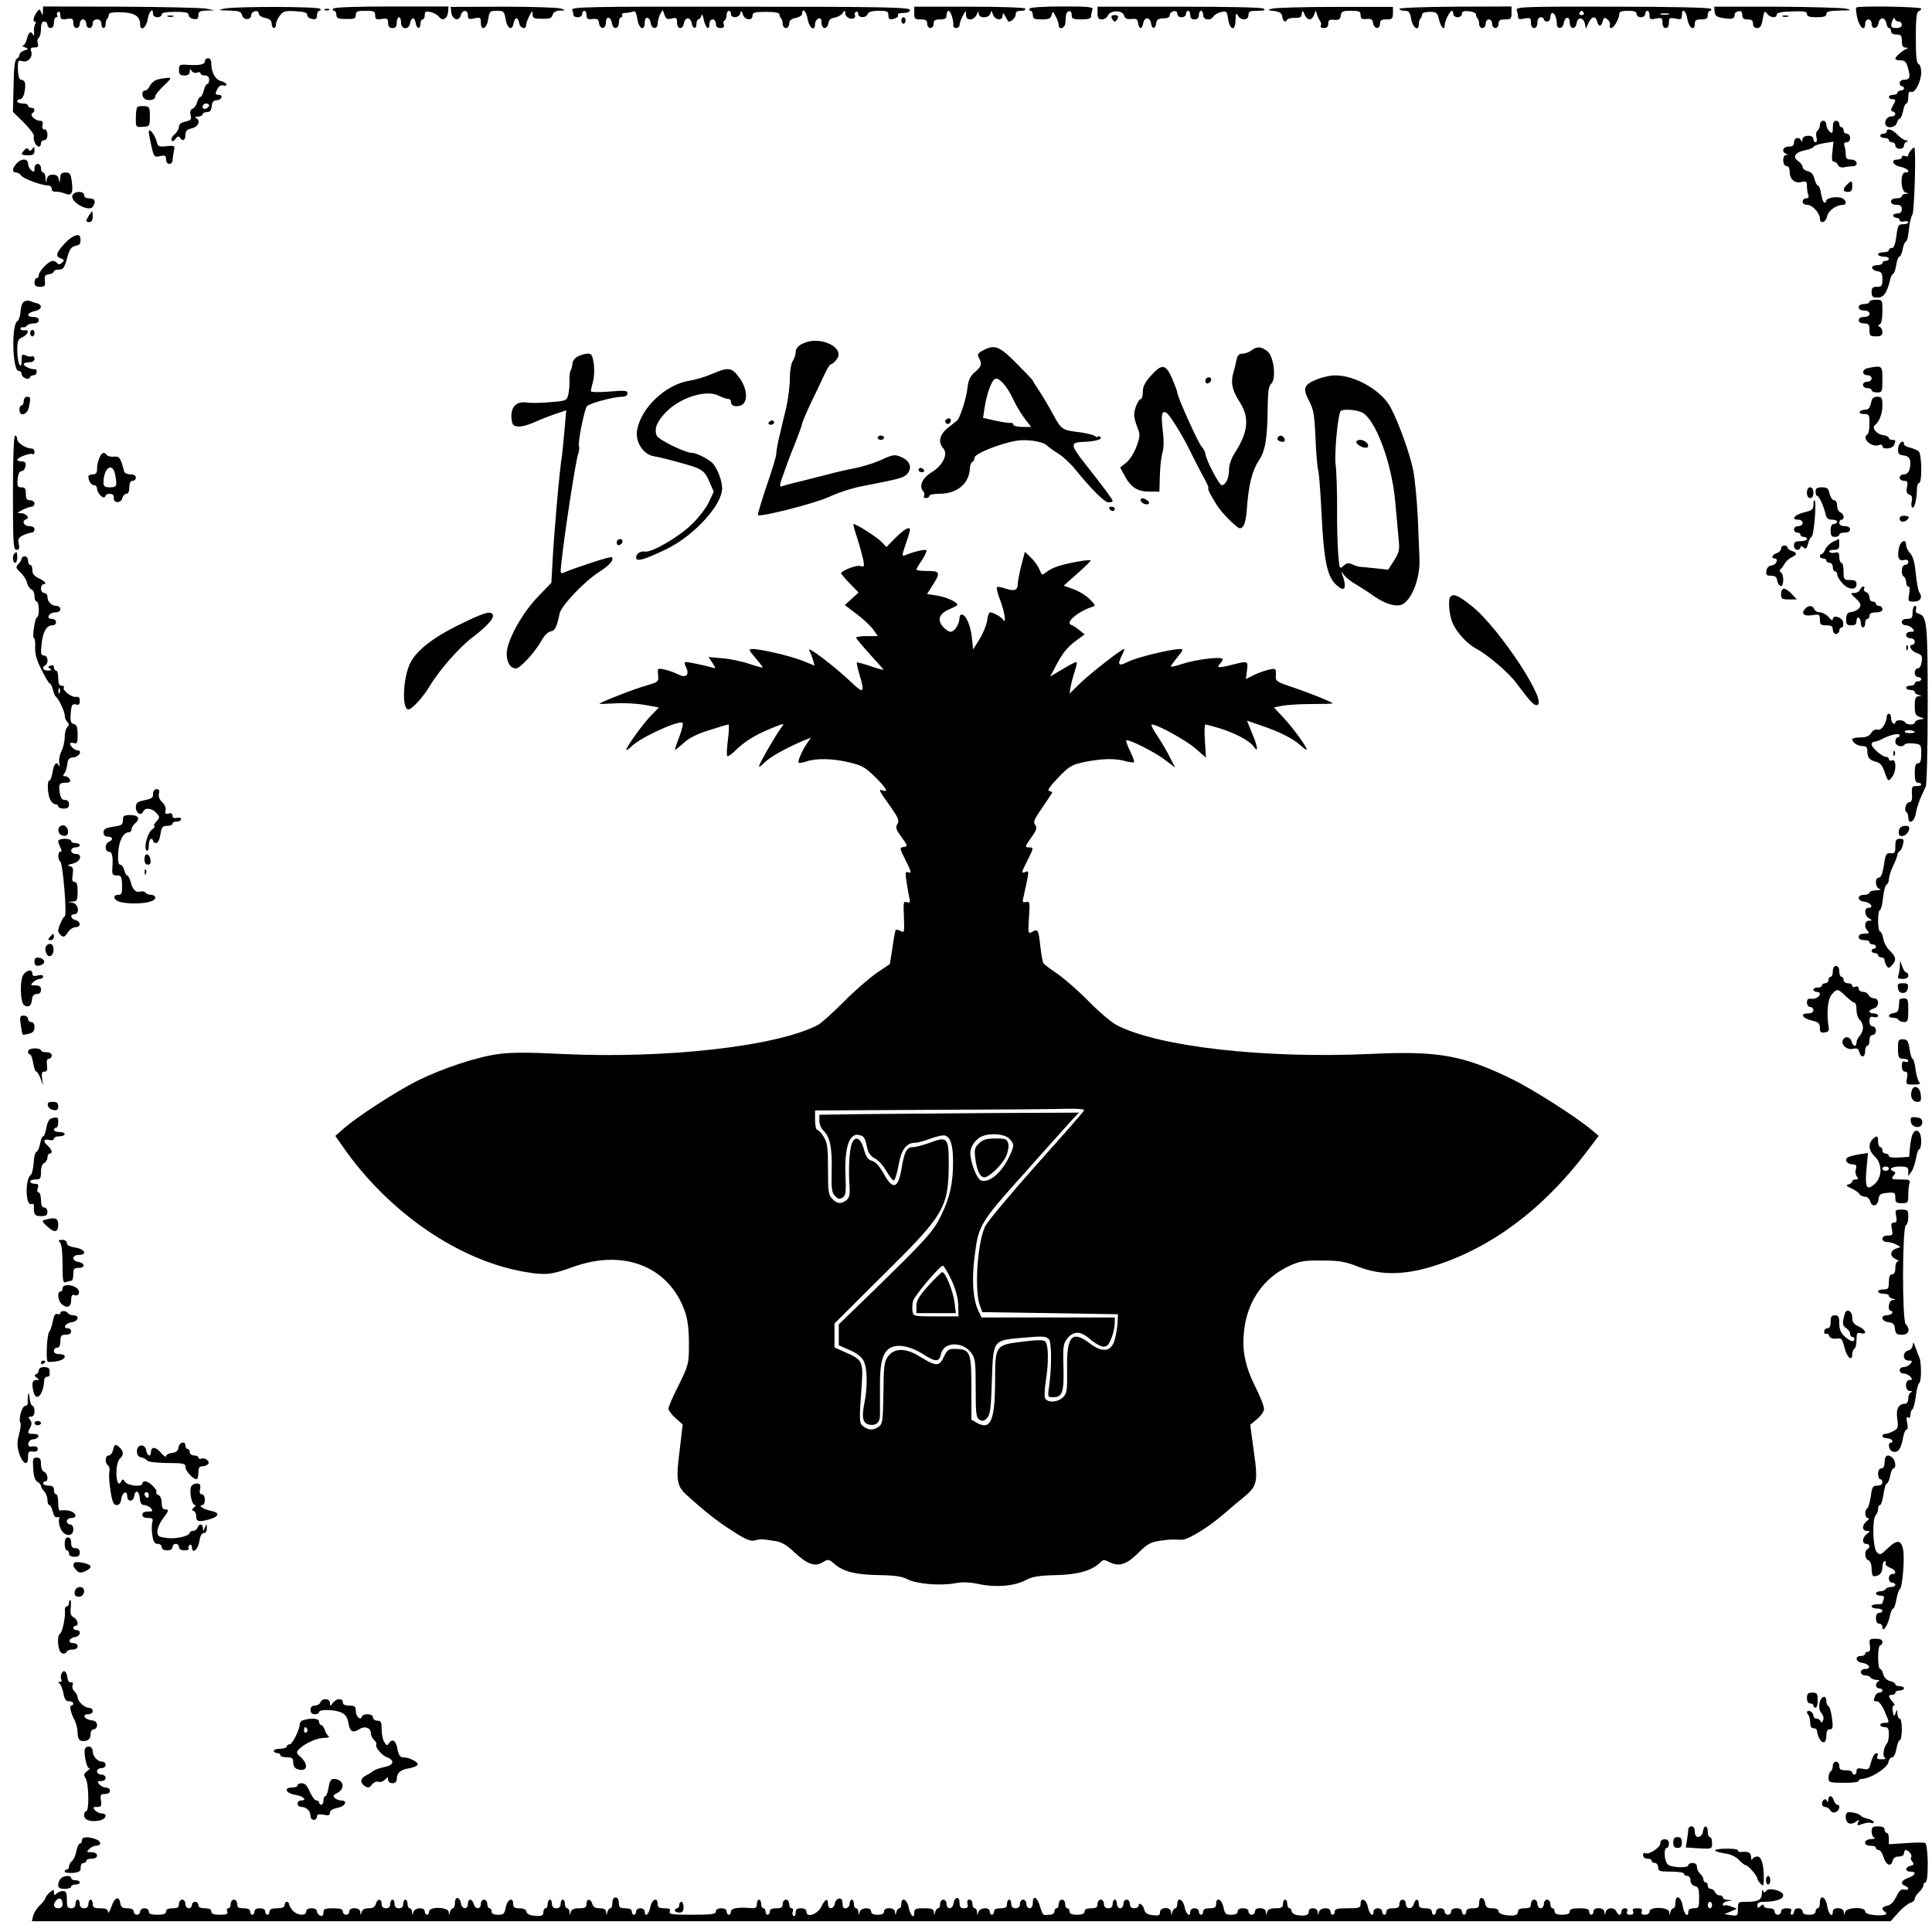 <svg version="1" xmlns="http://www.w3.org/2000/svg" width="1194.667" height="1194.667" viewBox="0 0 896 896"><path d="M19.9 5.2c0 2-.1 2.1-.8.5-.6-1.5-.9-1.6-1.7-.5C15.7 7.3 15 10 16.1 10c.6 0 .7.6.2 1.2-.4.7-.7 2.4-.5 3.8.1 1.4-.1 1.9-.4 1.2-1-2.1-2.2-1.3-2.9 1.8-.4 1.6-1.2 3-1.8 3.1-.7 0-.3.4.8.8 1.9.8 1.9.8-.2 1.5-1.3.4-2.3 1.3-2.3 2.1 0 .7-.6 1.5-1.2 1.7-.9.3-1.4 4-1.5 12.6L6 51.9l5.1 5c2.8 2.8 4.9 5.6 4.6 6.3-.5 1.6 1 4.8 2.3 4.8.6 0 1-.7 1-1.5s.7-1.5 1.5-1.5c.9 0 1.5-.9 1.5-2.5 0-1.5-.6-2.5-1.4-2.5-.9 0-1.2-.7-.9-2 .4-1.4 0-2-1.2-2-2.2 0-4.9-2.7-3.5-3.5 1.5-.9 1.2-2.5-.5-2.5-.8 0-1.5-.5-1.5-1 0-.6-1.1-1-2.5-1S8 47.5 8 47c0-.6.6-1 1.4-1 .8 0 1.7-1.5 2-3.5.7-3.8.2-5.5-1.7-5.5-.7 0-1.3-1.8-1.4-4.6-.1-4.4 0-4.6 2.2-4 2.7.7 4.9-2.1 3.9-4.8-.4-1.2 0-1.6 1.6-1.6s2-.4 1.5-1.9c-.3-1.1-.1-2.2.5-2.6.5-.3 1-2.2 1-4.1 0-2.4.5-3.4 1.5-3.4.8 0 1.5.7 1.5 1.5s.7 1.5 1.5 1.5c.9 0 1.5-.9 1.5-2.5 0-1.4.5-2.5 1.1-2.5.5 0 .8-.4.4-.9-.3-.5-.1-1.2.5-1.6.6-.3 1 .3 1 1.6 0 1.8.5 2.1 3 1.7 2.6-.4 3-.1 3 1.9 0 1.4.6 2.3 1.5 2.3.8 0 1.5-.9 1.5-2s.7-2 1.5-2 1.5.9 1.5 2 .7 2 1.5 2 1.5-.9 1.5-2c0-1.3.7-2 2-2s2 .7 2 2c0 1.1.5 2 1 2 .6 0 1-.8 1-1.8s.3-2.2.8-2.6c.4-.4.7-1.3.7-1.9 0-.8 2-1.1 5.8-1 6.1.2 8.6 1.8 8.7 5.5 0 3.6 2.8 1.8 3.5-2.2.6-3.8 2.5-5.7 2.5-2.5 0 .8.9 1.5 2 1.5s2-.6 2-1.3c0-.8 1.9-1.2 6.2-1.2 4.9 0 6.3.3 6.3 1.5 0 .8 1 1.6 2.3 1.8 1.7.3 2.2-.2 2.2-1.7 0-1.7.7-2.1 3.8-2.2l3.7-.1-4-.8c-2.2-.4-20.1-.8-39.7-.9L20 3l-.1 2.2zM104 4c-3.1.7-2.9.8 2.1.9 4.8.1 5.7.4 6.2 2.2.6 2.4 4.2 2.3 4.2-.1 0-.8.8-1.6 1.8-1.8 1-.2 1.7.3 1.7 1.1s1.3 1.7 3 2c2.1.5 3 1.2 3 2.7 0 1.1.5 2 1 2 .6 0 1-.8 1-1.8 0-.9.8-2.7 1.8-4 1.6-2 2.5-2.3 7.2-2 4.1.2 5.5.7 5.5 1.8 0 .8 1 1.6 2.3 1.8 1.7.3 2.2-.2 2.2-1.7 0-1.2.5-2.1 1.1-2.1.5 0 .8-.4.4-.9-.6-1.1-39.3-1.2-44.5-.1zM154.5 4c-.3.5-.1 1 .4 1 .6 0 1.1.8 1.1 1.9 0 1.5.8 1.9 4.5 1.9 3.8.1 4.5-.2 4.5-1.8 0-1.7.7-2 4.5-2 3.9 0 4.5.3 4.5 2.1s.5 2.1 3 1.7c2.6-.4 3-.1 3 1.9 0 1.6.6 2.3 2 2.3 1.5 0 2-.7 2-2.5 0-1.4.5-2.5 1-2.5.6 0 1 1.1 1 2.5 0 3.3 3.7 3.5 4.2.2.2-1.2.8-2.2 1.3-2.2.6 0 1.1 1 1.3 2.2.4 2.8 2.2 3 2.2.3 0-1.1.5-2 1-2 .6 0 1-.9 1-2 0-1.7.4-1.9 2.8-1.4 1.5.4 3.2 1.4 3.8 2.2 1.6 2.2 3.9.9 4.2-2.2L208 3h-26.5c-16.5 0-26.6.4-27 1zM209.3 5.8c.5 3.4 3.6 4.3 4.4 1.3.7-2.7 3.3-2.7 3.3 0 0 1.8.4 2 3 1.4 2.7-.6 3-.4 3 1.9 0 4.2 2.7 3.1 3.4-1.4.6-3.8.8-4 4-4s3.5.3 4.1 4c.7 4.3 3.1 5.5 3.7 1.7.2-1.2.8-2.2 1.3-2.2.6 0 1.1 1 1.3 2.2.4 2.5 3.2 3.2 3.2.9 0-.7.7-2.7 1.5-4.2 1.3-2.5 1.5-2.6 1.5-.8s.6 2.1 4.4 2.1c3.5.1 4.5-.3 4.9-1.8.4-1.3 1.4-1.9 3.4-2 2.6 0 2.7-.1.6-.9-1.3-.5-13.3-.9-26.8-.9l-24.5.1.3 2.6zM265.4 4.6c.3.9.6 2 .6 2.5s.9.9 2 .9 2-.7 2-1.5.5-1.5 1-1.5c.6 0 1 .9 1 2.1 0 1.6.5 2 2.8 1.7 2.2-.2 2.8.1 3 1.9.5 3.2 3.2 2.9 3.2-.3 0-3.1 2.3-2.8 2.8.4.5 3.1 3.2 2.8 3.2-.3 0-1.4.5-2.5 1.1-2.5.5 0 .7-.5.4-1-.3-.6.3-1 1.4-1 1 0 2.6-.3 3.5-.6 1.2-.5 1.7.3 2.2 3.5.7 4.6 3.4 5.8 3.4 1.5 0-3.1 2.3-2.8 2.8.4.4 2.8 3.2 2.9 3.2.1 0-1.1.5-3 1.1-4.2l1.2-2.1.9 2.3c.6 1.9 1.3 2.2 3.3 1.7 2.2-.6 2.5-.3 2.5 1.9 0 3.2 2.7 3.4 3.2.2.2-1.2 1-2.2 1.8-2.2s1.6 1 1.8 2.2c.4 2.8 2.2 3 2.2.3 0-1.1.4-2 .9-2s1.1-.8 1.4-1.8c.2-1 .7-.2 1.1 2 .9 4 2.6 5.2 2.6 1.8 0-1.1.7-2 1.5-2s1.5.9 1.5 2c0 1.4.7 2 2.1 2 1.4 0 1.9-.5 1.6-1.5-.4-.8-.2-1.7.3-2 .6-.4 1-1.5 1-2.6 0-1 .5-1.9 1-1.9.6 0 1 .7 1 1.5 0 2.1 3.8 1.9 4.3-.3.4-1.4.6-1.4 1.2.5.9 2.7 4.5 3.1 4.5.5 0-1.4 1-1.7 6.2-1.7 4.1 0 6.3.4 6.3 1.2 0 .6.3 1.5.8 1.9.4.4.7 1.6.7 2.6s.7 1.8 1.5 1.8 1.5-.9 1.5-2c0-1.5.9-2.2 3-2.7 1.7-.3 3-1.2 3-1.9 0-3.1 2-1.1 2.6 2.6.7 4.1 3.4 5.8 3.4 2.1 0-1 .7-2.1 1.5-2.5 1.1-.4 1.5.1 1.5 1.9 0 3.2 2.7 3.3 3.2.2.2-1.5 1.1-2.3 2.8-2.5 1.3-.2 3-1.1 3.7-2 1.1-1.6 1.2-1.6 1.3-.1 0 1.8 2.6 3.3 4.1 2.3.5-.3.7-.9.4-1.4-.3-.5-.1-1.1.5-1.5.5-.3 1 .1 1 .9 0 2 3.6 2.1 4.4.1.4-1 2-1.5 5.1-1.5 3.8 0 4.5.3 4.5 2 0 2.1.8 2.4 3.4 1.4.9-.3 1.3-1 1-1.5-.3-.5.9-.9 2.5-.9 2 0 3.1-.5 3.1-1.4 0-1.2-11.2-1.5-78.6-1.5-71.2-.1-78.6.1-78 1.5zM424 6c0 2.7.3 3 3 3 2.3 0 3 .4 3 2 0 1.1.7 2 1.5 2s1.5-.9 1.5-2c0-1.6.7-2 3-2s3-.4 3-2c0-1.1.4-2 .9-2 1 0 2.5 4.8 2.2 6.7-.1.7.5 1.3 1.4 1.3.8 0 1.5-.6 1.5-1.4 0-.7.7-2.7 1.5-4.2 1.4-2.7 1.5-2.7 1.5-.7 0 1.6.6 2.3 2 2.3 1.2 0 2.4-1 3-2.3.7-1.7.9-1.8.9-.5.1 1.2.9 1.8 2.5 1.8 1.5 0 2.6-.7 2.9-1.8.4-1.4.6-1.4 1.2.5.9 2.7 4.5 3.1 4.5.5.1-1.5.2-1.4 1.2.3.6 1.1 1.2 2.1 1.3 2.3.7.9 3.5-1.3 3.5-2.9 0-1.4.7-1.9 2.6-1.9 1.4 0 2.2-.4 1.9-1-.3-.5-10.8-.9-26-.9H424V6zM477.5 4c-.3.5-.1 1 .4 1 .6 0 1.1.9 1.1 2 0 1.7.7 2 4.1 2 3.3 0 4.2-.4 4.6-2 .5-1.9.6-1.9 1.9.6.8 1.4 1.4 3.3 1.4 4 0 2.6 3 1.5 3.1-1.1.2-4.4.4-4.8 1.7-5.3.7-.2 1.2.5 1.2 1.7 0 1.8.6 2.1 4.5 2.1 3.2 0 4.5-.4 4.5-1.4 0-.8.3-2.1.6-3 .5-1.4-1.1-1.6-13.9-1.6-8.7 0-14.8.4-15.2 1zM509 6c0 2.3.4 3 2 3 1.1 0 2.4-.8 2.8-1.8 1-2.5 6.9-2.6 7.5 0 .4 1.4 1.3 1.8 3.4 1.6 2.3-.2 2.9.1 3.1 1.9.2 1.3.7 2.3 1.2 2.3s1-1 1.2-2.3c.2-1.2 1-2.2 1.8-2.2s1.6 1 1.8 2.2c.4 2.9 2 3 2.4.1.2-1.7 1-2.2 3.3-2.3 2 0 3-.5 3-1.5 0-.8.8-1.6 1.8-1.8 1-.2 1.7.3 1.7 1.2 0 .9.8 1.6 2 1.6 1.1 0 2-.7 2-1.5s.5-1.5 1-1.5c.6 0 1 .9 1 2 0 1.3.7 2 2 2s2-.7 2-2c0-1.1.5-2 1-2 .6 0 1 .9 1 2 0 2.3 3.4 2.8 4.7.7.4-.8 2-1.7 3.5-2.1 2.6-.6 2.8-.4 3.4 3.4.9 5.3 3.4 5.5 3.4.2.1-3 .3-3.4 1.1-2 1.4 2.5 4.9 2.3 4.9-.2 0-1.7.7-2 4.3-2 3 0 3.8-.3 2.7-1-.9-.6-16.9-.9-39.2-.9H509V6zM590 4c-2.4.7-2.3.7.9 1.1 2.4.3 3.5 1 3.7 2.2.3 2.5 1.4 3.4 2.2 2 .4-.7 2.1-1.1 3.7-1 1.8.1 3-.3 3.1-1.1.3-2.6.6-2.6 1.4-.5.5 1.3 1.6 2.3 2.4 2.3.7 0 1.7-1 2.1-2.3.7-2.1.7-2.1 1.2-.2.3 1.1 1 2.5 1.5 3.2.5.7.7 1.7.3 2.3-.3.6.3 1 1.4 1 1.4 0 2.1-.6 2.1-2 0-1.7.6-2 2.8-1.8 2.1.2 2.8-.2 3-2 .3-1.9.9-2.2 4.8-2.2 3.8 0 4.4.3 4.4 2s.6 2 2.8 1.8c2.1-.2 2.8.2 3 1.9.4 2.8 3.2 3.1 3.2.3 0-1.6.7-2 3-2 2.6 0 3-.3 3-2.9V3.2h-26.7c-14.8 0-27.9.4-29.3.8zM649 4.1c0 .5 1.1.9 2.4.9 2 0 2.5.6 3.1 4 .7 4 3.5 5.8 3.5 2.2 0-1 .3-2.2.8-2.6.4-.4.7-1.3.7-1.9 0-.7 1.5-1.2 3.5-1.2 3.2 0 3.6.3 4.4 3.7.9 3.6 2.6 5.2 2.6 2.5 0-1.8 2.4-6.7 3.3-6.7.4 0 .7.7.7 1.5s.9 1.5 2 1.5 2-.7 2-1.6c0-1.1.8-1.4 3.3-1.2 1.7.2 3.2.8 3.2 1.5 0 .6.3 1.5.8 1.9.4.4.7 1.6.7 2.6s.7 1.8 1.5 1.8 1.5-.9 1.5-2 .7-2 1.5-2 1.5.9 1.5 2 .7 2 1.5 2 1.5-.9 1.5-2c0-1.6.7-2 3-2 2.7 0 3-.3 3-3V3l-26 .1c-14.3.1-26 .5-26 1zM703.4 4.6c.3.9.6 2.3.6 3.1 0 1.2.7 1.4 3 .9 2.7-.5 3-.3 3 1.9 0 1.6.6 2.5 1.5 2.5s1.5-.9 1.5-2.5.6-2.5 1.5-2.5c.8 0 1.5.4 1.5 1 0 .5.7 1 1.5 1s1.5-.9 1.5-2 .4-2 .9-2c1.1 0 2.1 2.5 2.1 5.1 0 2.6 2.8 2.4 3.2-.3.5-3.2 2.8-3.5 2.8-.4 0 3.2 2.7 3.5 3.2.3.4-2.9 3.1-2.8 3.8.2l.5 2.4 1.2-2.7c1.5-3.1 3.3-3.4 4-.6.7 2.6 1.9 2.5 2.6-.2.5-1.8.8-1.9 2.2-.8.9.7 1.4 1.9 1.1 2.7-.3.7 0 1.3.7 1.3 1.2 0 3.7-4.4 3.7-6.7 0-.9 1.4-1.3 4-1.3 2.9 0 4 .4 4 1.5 0 .8.9 1.5 2 1.5s2-.7 2-1.5.5-1.5 1-1.5c.6 0 1 1 1 2.1 0 1.9.4 2.1 3 1.5 2.7-.5 3-.3 3 1.9 0 1.6.6 2.5 1.5 2.5s1.5-.9 1.5-2.5c0-2.2.3-2.4 3-1.9 2.6.6 3 .4 3-1.5 0-3.7 1.9-2.3 2.6 1.9.7 4.1 3.4 5.7 3.4 2 0-1.6.7-2 3-2s3-.4 3-2c0-1.1.5-2 1.1-2 .5 0 .8-.4.4-.9-.3-.6-18.7-1-45.6-1-40.6-.1-45 .1-44.5 1.5zM734.5 6c.3.5-.1 1-1 1s-1.3-.5-1-1c.3-.6.8-1 1-1 .2 0 .7.4 1 1zm39.3.7c-1 .2-2.6.2-3.5 0-1-.3-.2-.5 1.7-.5s2.7.2 1.8.5zM795.2 5.4c.2 2 .9 2.5 4.1 3 4.1.7 5.2.3 5.2-1.7 0-.7.8-1.3 1.8-1.5 1.2-.2 1.7.3 1.7 1.7 0 1.6.6 2.1 2.5 2.1 1.8 0 2.5.5 2.5 2 0 1.3.7 2 1.9 2 1.5 0 2.1-1 2.6-4.2.6-3.6.9-4 2-2.5 1.4 2 4.5 2.3 4.5.4 0-.8 2.2-1.3 7-1.4 5.6-.2 7 0 7 1.2 0 1.1 1.2 1.5 4.5 1.5s4.5-.4 4.5-1.5c0-1.2 1.4-1.5 6.3-1.6 5.4-.1 5.7-.2 2.8-.9-1.9-.4-16.4-.8-32.2-.9H795l.2 2.3zM860.9 3.5c-.3.2-.1 2.5.5 5 1.1 4.5 3.6 6.3 3.6 2.5 0-1.1.7-2 1.5-2s1.5.9 1.5 2c0 2.8 2.8 2.5 3.2-.3.2-1.2 1-2.2 1.8-2.2s1.6 1 1.8 2.2c.2 1.3.8 2.3 1.3 2.3s.9.7.9 1.5c0 .9.9 1.5 2.5 1.5 2.1 0 2.5.5 2.5 3 0 2.2.5 3 1.8 3.1 1.2 0 1.3.2.3.6-1.9.8-5.1 3.6-5.1 4.5 0 .5 1.1.8 2.5.8 1.9 0 2.6.7 3.4 3.7 1.2 4.2.8 5.3-2 5.3-1 0-1.9.7-1.9 1.5s.5 1.5 1 1.5c.6 0 1 .4 1 1 0 .5-.7 1-1.5 1s-1.5.4-1.5 1c0 .5-.9 1-2 1s-2 .4-2 1c0 .5.7 1 1.5 1 1.8 0 1.9.4.3 3.1-1 1.7-1 2.3 0 2.6 1.9.7 1.4 2.3-.7 2.3-2 0-3.5 2.5-2.5 4.1 1 1.7 4.6.9 5.1-1.1.3-1.1.9-2 1.4-2 .4 0 1.1-1.6 1.5-3.5.3-1.9 1-3.5 1.5-3.5s.9-1.3.9-3c0-2.1.4-2.8 1.4-2.4 1.8.7 4.6-4.9 4.6-9.2 0-1.8-.6-3.4-1.2-3.7-1-.3-1.3-3.6-1.3-12.2s.3-11.9 1.3-12.3c.6-.2 1.2-.7 1.2-1.2 0-.9-29.3-1.4-30.1-.5zm19.7 6.5c.8 0 1.4.7 1.4 1.5 0 .9-.9 1.5-2.5 1.5-2.6 0-2.9-.7-1.8-3.6.4-1.1.8-1.3 1.1-.6.2.7 1 1.2 1.8 1.2zM150.8 4.7c.7.3 1.6.2 1.9-.1.4-.3-.2-.6-1.3-.5-1.1 0-1.4.3-.6.6z"/><path d="M77.8 7.7c.6.2 1.8.2 2.5 0 .6-.3.1-.5-1.3-.5-1.4 0-1.9.2-1.2.5zM515.6 8.5c.4.8 1 1.5 1.4 1.5.4 0 1-.7 1.4-1.5.4-1-.1-1.5-1.4-1.5-1.3 0-1.8.5-1.4 1.5zM826.8 7.7c.6.2 1.8.2 2.5 0 .6-.3.1-.5-1.3-.5-1.4 0-1.9.2-1.2.5zM418 9.5c0 .8.5 1.5 1 1.5.6 0 1-.7 1-1.5s-.4-1.5-1-1.5c-.5 0-1 .7-1 1.5zM95 28.5c0 1.5-2.8 2-9.2 1.5-2.4-.1-2.8.2-2.8 2.4 0 2.1.5 2.6 2.5 2.6 1.7 0 2.5-.6 2.5-1.8 0-1.4.2-1.4.9-.3.5.8 1.6 1.1 2.5.8.9-.4 1.6-.2 1.6.3 0 .6.9 1 2 1 1.3 0 2 .7 2 2 0 1.1-.4 2-.9 2s-1.2 1.3-1.6 3c-.4 1.6-1.1 3-1.6 3s-1.1 1.1-1.5 2.4c-.3 1.4-1.3 2.7-2.1 3-1 .4-1.3 1.4-.9 3 .5 2 .1 2.4-2.4 3-2 .4-3 1.2-3 2.4 0 .9-.9 2.5-2 3.5-1.2 1-1.8 2.2-1.4 2.8.3.6 1.1.4 1.8-.7.9-1.2 1.5-1.4 2-.6 1.2 2 2.6 1.3 2.6-1.2 0-1.9.7-2.6 3-3.1 3.1-.7 4.2-3.8 1.8-4.8-.7-.3-.3-.6 1-.6C93 54 94 53.5 94 53c0-.6.9-1 1.9-1 1.4 0 2.1-.8 2.3-2.8.2-1.9.9-2.7 2.2-2.7 1.1 0 2.1-.6 2.3-1.3.3-.6-.2-1.2-1.1-1.2-1.9 0-2-.5-.6-3 .6-1.1 1.7-1.7 2.5-1.4.8.4 1.5.2 1.5-.4 0-.5-1.1-1.3-2.5-1.6-2.7-.7-4.5-4-4.5-8.2 0-1.5-.6-2.4-1.5-2.4-.8 0-1.5.7-1.5 1.5zm2 20.4c0 .5-.7 1.1-1.5 1.5-.9.3-1.5 0-1.5-.9 0-.8.7-1.5 1.5-1.5s1.5.4 1.5.9zM73 36.9c-1.4.4-2.9 1.7-3.5 2.9C69 41 68 42 67.3 42c-2 0-1.5 3.7.5 4.2 2.3.6 4.2-.1 4.2-1.5 0-.7 1.8-2.9 4-5 3.5-3.3 3.7-3.7 1.7-3.6-1.2.1-3.3.4-4.7.8zM63.7 49.7c-.4.3-.7 2.6-.7 5 0 4.3 0 4.4 3.3 4.1 3.1-.2 3.2-.3 3.2-4.8 0-4.2-.2-4.6-2.6-4.8-1.4-.1-2.9.1-3.2.5zM844 57.9c0 1.1-.5 2.3-1.1 2.7-.6.3-.8 1.7-.5 3 .4 1.4.2 2.4-.4 2.4-.5 0-1-.7-1-1.5 0-2.2-5-2-5.1.2 0 1.1-.3 1.3-.6.5-.8-2-3.3-1.4-3.3.8 0 1.5-.7 2-2.5 2-2.6 0-3.5 2.4-1.2 3.3 1 .4 1 .6 0 .6-1.9.1-1.6 5.1.2 5.1.9 0 1.5 1 1.5 2.6 0 3.5 2.3 5.6 5.5 4.8 2.2-.5 2.5-.3 2.5 1.9 0 1.4.3 3.2.6 4.1.4 1.1.1 1.6-1 1.6-.9 0-1.6.7-1.6 1.5 0 .9.9 1.5 2.1 1.5 2.4 0 5.8 3.7 5.9 6.2 0 2.9 2.8 2.1 3.4-1 .6-2.6 4.3-5.2 7.3-5.2 2.2 0 1.4-2.7-.9-3.3-2.7-.7-6.8.2-6.8 1.4 0 .5-.4.9-.9.9s-1.1-1.8-1.5-4c-.3-2.2-1-4-1.5-4s-1.2-1.4-1.6-3c-.5-2.1-1.4-3.2-3.1-3.6-1.3-.3-2.4-1.2-2.4-2 0-.7-1-2-2.2-2.8-2.7-1.9-1.2-4.1 3.7-5 1.8-.4 3.5-1.1 3.7-1.6.2-.5 2.3-1.2 4.7-1.6l4.4-.7-.5 4.6c-.4 3.4-.2 4.7.7 4.7.7 0 1.5.7 1.9 1.5.3.9 1.4 1.3 2.8 1.1 1.3-.3 3.1-.5 4.1-.5 2.8-.1 2.1-3.1-.8-3.1-2 0-2.5-.5-2.5-2.4 0-1.3-.3-3.1-.6-4-.4-1.1-.1-1.6 1-1.6.9 0 1.6-.8 1.6-2 0-1.1-.7-2-1.5-2s-1.5-.7-1.5-1.5-.4-1.5-1-1.5c-.5 0-1-.7-1-1.5s-.7-1.5-1.5-1.5c-1 0-1.5 1-1.5 3.1 0 2.7-.2 3-1.5 1.9-.8-.7-1.5-2.1-1.5-3.1 0-1.1-.7-1.9-1.5-1.9s-1.5.9-1.5 1.9zM69 61.1c0 .8.6 3.7 1.2 6.6 1.2 5.1 1.4 5.3 4 4.7 2.4-.5 2.8-.2 2.8 1.5 0 1.2.6 2.1 1.5 2.1.8 0 1.5-.6 1.5-1.4 0-.7.3-2.7.6-4.3.6-2.8.5-2.9-3.4-2.5-3.6.4-4 .1-4.6-2.3-.8-3.1-3.6-6.5-3.6-4.4zM875 61c0 .5-.7 1-1.5 1s-1.5.4-1.5 1c0 .5.9 1 2 1s2 .4 2 1c0 .5.7 1 1.5 1s1.5.7 1.5 1.5.9 1.5 2 1.5 2-.6 2-1.4c0-.8.6-1.7 1.3-1.9.8-.4.7-.6-.4-.6-.8-.1-2.6-1.2-3.9-2.6-2.4-2.5-5-3.3-5-1.5zM11.3 69.6C9.4 71.6 9.7 72 13 72c2.4 0 3-.4 3-2.3 0-1.8-.2-1.9-1-.7-.7 1.1-1.2 1.2-1.7.4-.6-.9-1.1-.8-2 .2zM886.3 69.6c-.7.7-1.3 1.8-1.3 2.3 0 .6-.7.8-1.5.5-.8-.4-1.5-.1-1.5.5s-.9 1.1-2 1.1c-3.4 0-2.2 2.7 1.5 3.4 3.4.7 4.9 2.6 2 2.6-2.3 0-2.1 8.7.3 9.3 1.6.4 1.6.5 0 .6-1 0-1.8.5-1.8 1.1 0 .5-1.1 1-2.5 1-1.6 0-2.5.6-2.5 1.5s.9 1.5 2.5 1.5c1.8 0 2.5.5 2.5 2 0 1.3-.7 2-2 2-1.1 0-2 .4-2 1 0 .5.7 1 1.5 1s1.5.5 1.5 1.1c0 .6.9.9 2 .6 1.1-.3 2-.1 2 .4s-1.1.9-2.4.9c-2.2 0-2.5.5-3.1 5.5-.5 3.7-1.2 5.5-2.1 5.5-.8 0-1.4.4-1.4 1 0 .5-1.1 1-2.5 1s-2.5.4-2.5 1c0 .5 1.1 1 2.5 1s2.5.4 2.5 1c0 .5-.7 1-1.5 1s-1.5.4-1.5 1c0 .5-1.2 1-2.6 1-3.1 0-2.8 2.3.4 2.8 1.8.3 2.2 1 2.2 3.8 0 3-.3 3.4-2.5 3.4-2 0-2.5.5-2.5 2.5 0 2.1.5 2.5 2.8 2.5 2.8 0 4.3-2.1 5.8-8.3.3-1.5 1-2.7 1.4-2.7.4 0 1-1.8 1.4-4 .3-2.2 1-4 1.5-4s1.2-1.6 1.5-3.5c.4-1.9 1.1-3.5 1.5-3.5.5 0 1.1-2.5 1.4-5.6.3-3 1-6.1 1.6-6.8.9-1.1 1.8-30.3.9-31.1-.1-.2-.9.3-1.5 1.1zM7.7 75.8C5.6 78.1 5.5 80 7.5 80c.7 0 1.8.6 2.2 1.3.9 1.5 9.5 4.7 12.5 4.7 1 0 1.8.7 1.8 1.6 0 .9.7 1.4 1.8 1.3.9-.1 2.8.3 4.2.8 3.2 1.4 4 0 3.3-5.5-.5-3.6-.9-4.2-2.9-4.2-1.9 0-2.4.6-2.5 2.7-.2 2.4-.2 2.5-.6.5-.3-1.5-1.1-2.2-2.8-2.2-1.7 0-2.5.7-2.8 2.2-.4 2-.4 1.9-.6-.5 0-1.5-.5-2.7-1.1-2.7-.5 0-1-.9-1-2s-.7-2-1.5-2c-.9 0-1.5.9-1.5 2.1 0 1.8-.2 1.9-1.5.9-.8-.7-1.5-2.1-1.5-3.1 0-2.5-3.2-2.5-5.3-.1z"/><path d="M856.6 85.6c-2.2 2.1-2 3.4.4 3.4 1.5 0 2-.7 2-2.5 0-2.9-.3-3-2.4-.9zM33.6 90.6c-1.2 3.1 7.8 8 9.5 5.2 1.5-2.4.9-3.8-1.6-3.8-1.6 0-2.5-.6-2.5-1.5 0-2-4.6-2-5.4.1zM41.2 100c-1.6 2.6-1.5 3 .3 3 .9 0 1.5-.9 1.5-2.5 0-3-.2-3.1-1.8-.5zM30.4 112.5c-4.3 4.5-4.9 6.4-2.3 7.3 1.8.7 1.9 1 .6 2.1-1 .8-1.7.9-2.2.1-.3-.5-1.3-1-2.1-1-1.8 0-6.4 4.8-6.4 6.6 0 .8-.4 1.4-1 1.4-.5 0-1 .9-1 2 0 1.5.7 2 2.6 2 2.2 0 2.5-.4 2.2-2.8-.2-2.2.1-2.8 2-3 1.2-.2 2.2-.8 2.2-1.3s1.1-.9 2.4-.9c1.9 0 2.5-.8 3.7-5.2 1.1-4.2 1.9-5.3 3.9-5.8 2.3-.5 2.6-1.1 2.2-4-.3-2-3.8-.7-6.8 2.5zM11.1 139.9c-.8.5-1.5 2.6-1.6 4.6-.1 2.1-.8 4.1-1.5 4.5-2.8 1.7-2.2 23 .6 23 .8 0 1.4.6 1.4 1.4 0 1.7 3.3 3.1 3.8 1.7.2-.6 1-1.1 1.8-1.1s1.4-.7 1.4-1.5-.3-1.4-.7-1.3c-1.4.4-5.3-1.3-5.3-2.3 0-.5 1.1-.9 2.5-.9 1.6 0 2.5-.6 2.5-1.6 0-.9-.6-1.4-1.2-1.1-.7.2-2.1 0-3-.5-1.5-.7-1.8-.4-1.8 2.4 0 2.5-.3 2.9-1 1.8-.5-.8-1-3.8-1-6.5 0-4.2.4-5.2 2.2-6 2.8-1.3 3.7-3.8 1.2-3.3-1.1.1-1.9-.2-1.9-.7 0-.5.5-.9 1.2-.7.6.1 1.4-.2 1.8-.8.3-.5 1.7-1 3.1-1 1.5 0 2.4-.6 2.4-1.5s-.9-1.5-2.5-1.5c-3.5 0-3.1-1.9.5-2.7 3.3-.6 4-2.8 1.3-3.6-1-.2-2.5-.7-3.3-1.1-.8-.3-2.1-.2-2.9.3zM867 140c0 .5-1.1 1-2.5 1-1.6 0-2.5.6-2.5 1.5s.9 1.5 2.5 1.5 2.5.6 2.5 1.5-.9 1.5-2.5 1.5-2.5.6-2.5 1.5.9 1.5 2.5 1.5c2.1 0 2.5.5 2.5 3 0 2.7.3 3 3 3 2.3 0 3-.5 3-1.9 0-1.1-.6-2.2-1.2-2.5-1-.5-1-.7 0-1.2.7-.3 1.2-2.6 1.2-6 0-5.3 0-5.4-3-5.4-1.6 0-3 .4-3 1z"/><path d="M14 154.5c0 .8.5 1.5 1 1.5.6 0 1-.7 1-1.5s-.4-1.5-1-1.5c-.5 0-1 .7-1 1.5zM371.8 159.6c-1.8.9-2.8 2.3-2.8 3.7 0 1.2-.6 3.1-1.4 4.2-.7 1.1-1.3 4.7-1.3 8.2 0 3.4-.8 9.4-1.7 13.5-1 4-2.4 10-3.2 13.4-.8 3.3-1.4 6.9-1.4 8 0 1-2 7.7-4.5 14.8-2.4 7.2-4.2 13.2-4 13.5 1.1 1 26.4-5.4 33.1-8.5 4-1.9 10.8-4.1 15.1-4.9 17-3.3 18.9-3.8 20.6-5.3 2.7-2.4 2.2-5.9-1.3-7.7-3.8-2-4.6-1.9-10.8 1-2.9 1.3-8.1 2.9-11.5 3.6-3.4.6-9.1 1.9-12.7 2.9-3.6.9-9.4 2.4-13 3.3-3.6.8-7.3 1.8-8.2 2.2-1.5.6-1.4-.4 1.1-7.2 1.5-4.3 4-10.8 5.5-14.4 1.4-3.6 2.6-7 2.6-7.4 0-.5 1.8-4.8 4-9.5 2.3-4.7 5.1-10.6 6.3-13.2 1.2-2.6 2.5-4.8 2.9-4.8.4 0 1.4-.7 2.2-1.6 5.9-5.8-7.2-12.4-15.6-7.8zM455.7 162.6c-2.2 1.2-2.6 1.8-1.7 3.4 1.5 2.8 1.3 3.8-1.9 6.6-2.2 1.9-3 3.7-3.4 7.2-.4 4.5-3.5 14.1-4.8 15.2-.3.3-2.3 1.8-4.3 3.4-3.9 3.2-4.7 6.7-2.1 9.6 2.3 2.6-.3 7.9-5.4 11-4.2 2.5-6 6.3-4.1 8.6.7.7.9 1.8.5 2.4-.3.5.1 1 .9 1 .9 0 1.6-.5 1.6-1 0-.6 2.1-1 4.6-1 8.4 0 14-4.8 14.2-12 .1-1.4.6-2.6 1.2-2.8.5-.2 1-1.1 1-2 0-1.8 11.5-6.4 19.3-7.8 4.6-.8 12.2.3 14 2 .7.7 3.1 2.5 5.4 3.9 2.3 1.4 5.9 4.8 8 7.4 7.4 9.2 13.6 15.3 15.4 15.3 1.1 0 1.9-.3 1.9-.7 0-.7-4.3-6.5-12.9-17.4-6.9-8.8-6.9-9.8-.1-10 5.1-.2 8.8-1.3 7.2-2.3-.6-.4-1.2-.4-1.2 0 0 .3-.6.2-1.2-.4-.7-.5-3.8-1.3-6.8-1.7-8.5-1-8.7-1.2-12.6-8.3-2-3.7-4.9-8.6-6.5-11-1.6-2.3-2.9-4.4-2.9-4.7 0-.2-3.4-3.8-7.5-7.9-8.1-8.2-10.3-9-15.8-6zm14.1 22.4c1.4 3 3.9 7.2 5.5 9.2l2.9 3.8h-4.1c-2.3 0-4.1-.5-4.1-1 0-.6-.6-1-1.2-.9-.7.2-3.9-.3-7.1-1l-5.8-1.3.7-4.6c.9-6 3.1-12.4 4.7-13.4 1.8-1.1 5.6 3 8.5 9.2zM580.4 162.5c-1 .8-2.9 1.5-4.1 1.5-1.6 0-2.4.8-2.8 2.7-.3 1.6-1 4.5-1.6 6.5-1.2 4.6-.4 7.9 3.3 13.7 4.3 6.8 3.6 13.7-2.4 22.9-1.7 2.6-2.8 5.7-2.8 7.8 0 4.1-1.5 7.4-3.4 7.4-1.2 0-7.6-12.3-7.6-14.7 0-.6-.8-2.1-1.9-3.4-1.9-2.5-11.1-23-11.1-24.8 0-.6-1.1-3.5-2.4-6.6-3-6.7-4.7-7-9.8-1.3-2.8 3.1-3.8 5.1-3.8 7.5 0 1.8-.4 3.3-.8 3.3-1.2 0-3.2 4.6-3.2 7.4 0 1.3.7 3.9 1.5 5.9 1.3 3.1 1.3 4-.4 8.7-1.1 3-3.1 6.2-4.7 7.5l-2.9 2.3 2 3.7c2.9 5.5 6 7.5 11.5 7.5h4.7l.2-7.3c.1-3.9.6-8.8 1.2-10.7.7-2.3.7-6.1.1-10.8-.8-7-.4-9 1.8-7.7 1.6 1 8 11.3 11.6 19 1.9 3.8 4.5 8.9 5.8 11.2 1.3 2.3 2.2 4.4 2 4.6-.5.4 1.1 3.5 4.1 8.2 2.1 3.4 9.2 10.5 10.5 10.5 1.8 0 2.9-2.9 3.3-9.5.7-10.3 2.5-17.5 5.5-21.9 3-4.4 4-10.3 4.1-24.7.1-7.3.5-10 1.6-10.9 2.5-2.1 1.3-12.5-1.6-15-2.9-2.3-4.9-2.5-7.5-.5zM268 165.3c-1.4.7-2.5 2.2-2.5 3.2-.1 1.1-.4 2.5-.8 3.2-.4.7-.7 2.7-.6 4.5.1 1.8-.1 4.7-.5 6.5-.7 3.1-.8 3.2-8.2 3.8-4.1.4-9.1.5-11 .2-4.8-.8-7.6 2-7.2 7.1.3 3.2.7 3.7 3 4 1.4.2 4.8-.7 7.5-1.9 2.6-1.2 7.1-3 9.8-3.9l5.1-1.7-.8 9.1c-.4 5-1 10.4-1.2 12.1-1.1 6.3-3.5 34-4.3 47.9l-.6 10.9-6.1 6.3c-7.5 7.7-14.6 20.6-14.6 26.6 0 4 1.7 6.8 4.3 6.8 1.9 0 8.7-7.4 11.7-12.7 1.3-2.5 3.2-4.3 4.4-4.5 2-.3 2.8-1.9 4.1-8.2.8-3.7 11.3-14.8 18.3-19.3 5-3.2 7.1-5.7 5.9-6.9-.5-.5-16.1 4.6-22.1 7.1-1.7.8-1.8.4-1.3-4.1 1.6-14.7 6.5-46.5 7.8-50.8.5-1.5.7-3.2.4-3.6-.7-1.1 2.5-17.2 3.7-18.6 1-1.3 12.4-4.4 16.3-4.4 1.6 0 2.5-.6 2.5-1.6 0-1.3-1.2-1.4-8.5-.8-4.8.4-8.5.3-8.5-.2s.5-2.5 1-4.4c.6-1.9.7-5.6.4-8.2-.6-4-1-4.8-2.8-4.8-1.1 0-3.2.6-4.6 1.3zM866.3 170.7c-2.8.5-3 3.3-.3 3.3 1.1 0 2 .7 2 1.5s-.9 1.5-2 1.5-2 .7-2 1.5.9 1.5 2 1.5 2 .4 2 1c0 .5 1.1 1 2.5 1 2.4 0 2.5-.3 2.5-6 0-6.5-.1-6.6-6.7-5.3zM330 173.5c-3 1.3-7.5 2.6-10 3-11.1 1.7-22.6 12.4-24.5 22.8-1.1 5.5 2.8 11.5 7.8 12.3 4.5.8 15.3 3.7 19.4 5.2 3.4 1.4 4.5 2.5 6.2 6.4l2.1 4.8-2.2 4.8c-1.2 2.6-4.7 7.2-7.8 10.2-5.7 5.7-18.6 13.3-21.8 12.8-2.2-.3-4.2.9-4.2 2.8 0 2.1 3.8 1 14-3.9 12.9-6.2 26.1-20.7 25.9-28.4-.1-3.3-1.8-8-3.9-10.9-1.6-2.1-7.8-5.4-10.2-5.4-3 0-15.3-6-16.2-7.9-1.4-3.1.1-6.8 4.5-11.2 6.7-6.7 18.5-10.3 24.2-7.4 1.7.8 3.6 1.5 4.4 1.5.7 0 1.3.6 1.3 1.4 0 1.8 2 2.5 4.6 1.6 3.4-1.3 3.1-7.7-.7-12.8-3.6-4.9-5-5.1-12.9-1.7zM611.1 175.8c-6.4 2.5-7.1 4.2-4.1 9.9 2.2 4.1 2.6 6.4 3.1 17.8.3 7.1.9 13.7 1.2 14.5.4.8 1.1 10 1.6 20.5 1 20.5 2.5 28.2 6.1 32 4.4 4.7 6 2.8 3.5-4-.6-1.7-.5-1.7.9.3 1 1.2 3.4 3.1 5.4 4.2 2 1.2 5.5 3.4 7.7 5 5 3.6 9.9 5.4 13 4.6 4.8-1.2 9.3-12.2 8.8-21.6-.1-3-.5-11.8-.8-19.5-.4-7.7-1.3-17.3-2.1-21.4-1.5-7.4-6.4-21.3-10.3-28.8-4.1-8.1-16.7-15.4-26.2-15.2-1.9 0-5.4.8-7.8 1.7zm20.4 15.4c6.3 2.9 14 23.3 15.6 41.8.5 5.8 1.2 13.2 1.5 16.6.6 5.5.3 6.6-2.1 10.4l-2.7 4.2-5.6-.6c-3.2-.3-6.4-.7-7.2-.7-.8 0-2.5-.5-3.7-1.1-1.8-.9-2.7-.8-4.2.6-1.9 1.7-1.9 1.6-2.5-5.6-.3-4-.6-13.8-.5-21.8 0-8-.3-16.9-.7-19.8-.6-4.7 1-22.4 2.3-24.5.7-1.1 6.9-.8 9.8.5z"/><path d="M629 205c0 1.3 3.8 3.2 5.1 2.5 1.4-1-.9-3.5-3.2-3.5-1.1 0-1.9.4-1.9 1zM559 176.6c0 .9.5 1.4 1.2 1.2 1.8-.6 2.1-2.8.4-2.8-.9 0-1.6.7-1.6 1.6zM11 186c0 1.1-.4 2-1 2-.5 0-1 .9-1 2 0 3.4 3.6 2.5 4.4-1.1.9-4.5.8-4.9-.9-4.9-.8 0-1.5.9-1.5 2zM867.7 187c-.5 2.1-1.2 3-2.6 3-1.1 0-2.3.4-2.6 1-.4.6.5 1 1.9 1 2.4 0 2.6.3 2.6 4.4 0 2.5-.4 4.8-1 5.1-2.9 1.8 2.1 6.2 5.5 4.9.8-.4 1.5-.1 1.5.5 0 1.7 4.7 1.3 5.4-.5.9-2.2.8-2.4-.9-2.4-.8 0-1.5-.4-1.5-.9s-1.2-1.1-2.6-1.3c-3-.3-5.5-3.4-3.9-4.6 2-1.5 3.5-5.3 3.5-9.2 0-3.5-.3-4-2.4-4-1.8 0-2.5.7-2.9 3zM438.5 194.9c-.6 1.1.9 2.3 1.9 1.4.9-.9.7-2.3-.3-2.3-.6 0-1.2.4-1.6.9zM356.5 196c-.3.5.1 1 .9 1 .9 0 1.6-.5 1.6-1 0-.6-.4-1-.9-1-.6 0-1.3.4-1.6 1zM6 228.5c0 23.7.2 26.5 1.6 26.5 1.3 0 1.5-.7 1.1-2.8-.5-2.2-.1-2.9 2.1-4 1.4-.6 3.2-1.2 3.9-1.2.7 0 1.3-.7 1.3-1.5 0-.9-.9-1.5-2.5-1.5-2.5 0-3.6-2.5-1.3-3.2 1.8-.6-.1-2.8-2.5-2.8-2 0-1.9-.2.7-1.5 1.5-.8 3.5-1.5 4.2-1.5.8 0 1.4-.7 1.4-1.5s-.9-1.5-2-1.5c-1.6 0-2-.7-2-3 0-2.4-.4-3-2.1-3-1.7 0-2-.5-1.7-3.8.2-2.5.8-3.7 1.8-3.7.8 0 1.6-1 1.8-2.3.3-1.7-.2-2.2-1.7-2.2-1.2 0-2.1-.4-2.1-.8 0-1 6.1-3.3 7.1-2.6.5.3.9-.2.9-1 0-.9-.6-1.6-1.3-1.6-2.7 0-6.7-2.6-6.7-4.3 0-.9-.4-1.7-1-1.7s-1 10-1 26.5zM407 203c0 .5.7 1 1.5 1s1.5-.5 1.5-1c0-.6-.7-1-1.5-1s-1.5.4-1.5 1zM592.5 203c-.3.6.1 1.3 1 1.6 1.9.8 3 0 2-1.5-.8-1.4-2.2-1.4-3-.1zM880.3 207.9c-.2 2.5.2 3 2.5 3.3 2.9.3 3.8 2.3 2.8 6.4-.4 1.5-1.4 2.4-2.6 2.4-1.1 0-2 .7-2 1.5s.9 1.5 2 1.5c1.6 0 1.9.5 1.4 2.9-.4 2.1-.2 3 1.1 3.5 1.2.4 1.5 1.3 1.1 3-.3 1.4-.2 2.7.3 3 .9.6 2.1-4 2.1-8.5 0-1.6.5-2.9 1-2.9 1.5 0 1.3-13.5-.2-14.7-.7-.6-2.5-1.3-4-1.7-1.6-.3-2.8-1.1-2.8-1.6 0-2.5-2.5-.7-2.7 1.9zM46 212.6c-.6 1.4-1 3.6-1 5 0 1.7-.5 2.4-2 2.4-1.1 0-2 .4-2 .9 0 2.1 1.3 4.1 2.6 4.1.8 0 1.4.7 1.4 1.6 0 2.2 3.2 5.3 3.8 3.6.6-1.9 4.3-1.5 4 .5-.5 2.6 3.2 3 3.9.4.3-1.2 1.2-2.1 1.9-2.1.9 0 1.4-1.1 1.4-3 0-2 .5-3 1.5-3 .8 0 1.5-.7 1.5-1.5 0-.9-.9-1.5-2.5-1.5-1.4 0-2.7-.6-2.9-1.3-1.7-6.5-2.2-7.2-4.8-6.9-1.5.1-2.9-.2-3.3-.8-1.1-1.7-2.5-1.1-3.5 1.6zm7.4 7.5c1 5.3.8 5.9-2.4 5.9-2.4 0-3-.4-3-2.3.1-6.8 4.2-9.6 5.4-3.6zM426 218c0 .5.7 1 1.6 1 .8 0 1.2-.5.9-1-.3-.6-1-1-1.6-1-.5 0-.9.4-.9 1zM838 228.5c0 1.6.6 2.5 1.5 2.5s1.5-.9 1.5-2.5-.6-2.5-1.5-2.5-1.5.9-1.5 2.5zM842 228c0 1.1.3 2 .8 2 .8 0 2.8 4.3 3.8 8.2.4 2.1 1.2 2.8 3 2.8 1.3 0 2.4.4 2.4 1 0 .5-.7 1-1.5 1-1 0-1.5 1-1.5 3 0 2.3.4 3 2 3 1.1 0 2-.5 2-1 0-.6 1.1-1 2.5-1 1.6 0 2.5-.6 2.5-1.5s-.9-1.5-2.5-1.5-2.5-.6-2.5-1.5c0-.8.5-1.5 1-1.5 1.6 0 1.2-2.7-.5-3.4-.8-.3-1.5-1.7-1.5-3.1 0-1.5-.6-2.5-1.4-2.5-.8 0-1.7-1.4-2.1-3-.5-2.5-1.1-3-3.6-3-2.2 0-2.9.5-2.9 2zM529 232c0 1.3 2.8 2.5 3.8 1.6.3-.4 0-1.1-.8-1.6-2-1.3-3-1.2-3 0zM841 234.3c0 1.9-.8 2.5-4.2 3.3-4.4 1-6.5 3.4-2.9 3.4 1.2 0 2.1.6 2.1 1.5 0 .8-.9 1.5-2 1.5s-2 .7-2 1.5.7 1.5 1.5 1.5 1.5.4 1.5 1c0 .5.7 1 1.5 1s1.5.4 1.5 1c0 .5-1.3 1-3 1-2.3 0-3 .4-3 2 0 1.1.7 2 1.5 2s1.5-.5 1.5-1.1c0-.8.4-.8 1.4 0 1.1.9 1.5.6 2.1-1.6.3-1.5 1.1-3.1 1.7-3.4 1.1-.7 2.4-16.9 1.3-16.9-.3 0-.5 1-.5 2.3zM514.5 236c.3.5 1 1 1.6 1 .5 0 .9-.5.9-1 0-.6-.7-1-1.6-1-.8 0-1.2.4-.9 1zM881 240.5c0 1.8 2.4 2 3.8.2.8-1 .5-1.3-1.4-1.5-1.5-.1-2.4.3-2.4 1.3zM397.6 249.7c1.2 3.8 2.4 8.3 2.8 10.1.5 3 .4 3.3-1.4 2.7-1.5-.5-7 1.4-8.9 3.1-.3.3 1.5 2.4 3.8 4.8l4.3 4.4-3.2 2.9-3.2 2.9 5.5 4.2c3 2.2 6.5 5.5 7.7 7.2l2.1 3h-5c-2.8 0-5.1.3-5.1.7.1.5 3 3.9 6.5 7.8 3.5 3.8 6.3 7 6.2 7.1-.1.2-2.9-.6-6.1-1.7-3.2-1.1-6-1.8-6.2-1.7-.2.2.3 2.6 1.1 5.3 2.7 8.9 2.1 9.5-3.7 3.9-8.1-7.7-21.4-17.7-19.4-14.6.4.7 1.1 2.5 1.6 4.1l.8 2.8-5.7-2.3c-5.6-2.2-19.1-5.4-23.1-5.4-2 0-1.8.4 1.4 4.2 2 2.3 3.5 4.3 3.3 4.4-.1.1-2.8-.6-6.1-1.7-3.2-1.1-8.8-2.3-12.4-2.6l-6.6-.6 1.8 2.7c1.7 2.7 1.7 2.8-.1 2.2-2.9-.9-10.7-2.5-12-2.6-1 0-1 .6-.1 2.5 1.7 3.7-.1 5.1-3.8 3.2-1.6-.8-4.4-1.8-6.2-2.2-3.3-.7-3.3-.6-3 2.5.3 3.2.2 3.3-5.7 5-5.1 1.4-21.5 7.8-21.5 8.4 0 .1 3.2 0 7.2-.2 4-.3 10.2.1 13.8.7l6.6 1.2-4.1 4.2c-4 4.3-11.6 14.9-11 15.5.2.2 1.2-.5 2.3-1.6 4.2-4.2 22.3-12.5 23.8-10.9.3.3-.3 3.1-1.5 6.2s-2.1 5.8-2.1 6.2c0 .3 1.8-1.1 3.9-3 2.7-2.5 6.5-4.4 12.1-6.1 4.4-1.4 8.4-2.6 8.8-2.6.4 0 .3 3.1-.2 7-.5 3.8-.7 7.3-.3 7.6.3.4 2.1-.8 3.8-2.6 4.3-4.2 9.3-7.3 17-10.4 5-2.1 5.9-2.2 4.7-.8-2 2.3-10.8 17.4-10.8 18.6 0 .5 1.2-.4 2.7-1.9 2.7-2.6 9.7-6.5 17.6-9.9l3.8-1.5-1.9 2.7c-2.3 3.5-4.4 8.3-3.8 8.9.3.3 1.9 0 3.7-.6 4.4-1.5 12.2-1.4 19.9.5 5.5 1.3 7.3 2.2 11.8 6.7 5.2 5.1 6.5 7.4 3.7 6.3-2.3-.8-1.9 0 3.2 7.1 3.9 5.6 4.5 6.8 3.5 8.4-1 1.6-.7 2.6 1.9 6.1 2.9 4.1 3 4.3 1 4.6-2 .3-2 .5 1 6.4 2.5 4.9 2.7 5.9 1.3 5.4-1.5-.6-1.6-.1-1.1 3.6.4 2.4.9 5.8 1.3 7.6.6 2.8.4 3.1-1.1 2.6-1.5-.6-1.6.1-1.3 6.9.3 7 .2 7.4-1.5 6.5-1-.5-2-.8-2.3-.6-.2.2-.9 3.9-1.5 8.2l-1.2 7.7-6.1 4.1c-3.3 2.3-10.3 8.3-15.3 13.4-5.1 5.1-10.5 10-12.1 10.8-19.1 9.9-70.5 15.7-118.6 13.4-15.9-.8-24.1-.8-29.9.1-10 1.4-25.9 6.7-37.3 12.4-9.9 5-27.8 16.6-33.9 22l-4 3.5 3.5 5c21.4 30.8 54.3 53.2 85.2 58.2 8.9 1.5 11.8 1.1 21.5-2.4 23.6-8.6 44.7-.2 52 20.8 1.2 3.5 1.8 8 1.8 14.7 0 9.4-.1 9.7-4.7 19.2-2.7 5.2-4.8 10.2-4.8 11 0 .8 1.5 2.8 3.3 4.4l3.3 2.9-1.4 12c-1.8 13.7-1.3 16.6 3.1 20.6 8.8 8 13.9 12 21.2 16.7 6.3 4.1 8.5 5 10.5 4.5 2.9-.7 3-.7 9 .2 3.5.5 5.7 1.8 9.5 5.4 5.9 5.5 9.6 6.8 13.1 4.5 2.4-1.5 2.7-1.5 5.5.9 4.2 3.6 9.9 4.9 20.9 5.1 7 .1 10.4.6 12.8 1.9 4.2 2.2 15.1 3.1 21.9 1.9 3.7-.7 6.9-.6 11.5.4 7.7 1.6 16.3.9 21.5-1.9 3-1.6 5.9-2.1 13.8-2.3 10.3-.2 16.9-2.1 20.7-5.8 1.4-1.5 1.9-1.5 4.6-.1 4.3 2.1 7.8.9 13.3-4.6 3.9-3.9 5.6-4.8 9.6-5.4 4.9-.7 5.3-.7 10.1-.5 3 .2 12.6-5.7 20.4-12.5 2.6-2.3 6.3-5.4 8.3-7 6.6-5.3 7-7.2 5-21.4l-1.7-12.4 3.1-2.6c1.8-1.5 3.3-3.6 3.3-4.7.1-1.1-1.7-5.8-4.1-10.5-4.9-9.9-6.3-17.4-5-27 1.8-13.2 9.2-23.5 20.8-28.9 4.8-2.2 6.9-2.6 15.1-2.5 8 0 10.7.4 17 2.9 10 3.9 20.5 3.9 33.4.1 27.1-8.1 51.6-26.1 72.1-53l5.9-7.8-3.4-2.9c-6.9-5.8-27.1-18.7-36.5-23.3-23.1-11.3-34.5-13.3-66.1-11.8-49 2.2-97.8-3.3-117.4-13.3-2.5-1.3-8.3-6.2-13-11-4.7-4.8-11.2-10.5-14.5-12.8-3.3-2.2-6.3-4.5-6.6-5-.4-.6-1-4-1.4-7.6-.9-8-1.1-8.4-3.7-7-2 1.1-2.1 1-1.6-6.6.5-7.1.4-7.6-1.3-7.2-1.5.4-1.8.1-1.4-1.6 2.9-13 2.9-13.1 1-12.3-2 .7-1.9.4 1-5.4 3-5.9 3-6 .5-6-1.8 0-1.7-.4 1.2-4.5 2.6-3.6 2.9-4.7 1.9-5.9-1.1-1.3-.5-2.6 3.3-8.1 2.5-3.6 4.6-6.8 4.6-7 0-.2-.7-.5-1.5-.7-.9-.2.5-2.2 4.2-6.1 5.1-5.3 6.2-6 12.2-7.3 7.8-1.6 14.3-1.8 19-.4 1.9.5 3.7.7 4 .5.3-.3-.5-2.6-1.8-5.1-1.2-2.6-2-4.8-1.8-5 .8-.9 13.3 5.4 18 9l4.7 3.6-2.4-4.7c-1.3-2.7-4-7.2-5.9-10.1-2-2.8-3.1-5.2-2.5-5.2 2.6 0 15.8 7.3 20.2 11.1l4.9 4.3-.5-7.7c-.3-4.2-.2-7.7.2-7.7.3 0 3.1.7 6.1 1.6 7.4 2.2 14.4 5.9 16.3 8.6 2.3 3.3 2 .3-.8-6.3l-2.3-5.7 6.6 2.3c8.7 2.9 14.9 6.1 18.4 9.3 1.5 1.4 2.7 2.2 2.7 1.8 0-1.3-6.3-10-10.8-14.8l-4.4-4.7 3.9-.8c2.1-.4 8.2-.8 13.6-.8 5.3 0 9.7-.1 9.7-.3 0-.5-9.5-4.4-18-7.3-8.3-2.8-8.5-2.9-8.3-5.9.1-3 0-3.1-3-2.5-1.8.4-4.9 1.5-7.1 2.5l-3.8 1.9.5-4c.6-4.5.5-4.5-7.3-2.5-5.8 1.5-7.1 1.3-5.2-.6.7-.7 1.2-1.6 1.2-2.1 0-1.4-12.4.1-18.7 2.2-2.9 1-5.3 1.5-5.3 1.2 0-.4 1.4-2.3 3.1-4.4 2.6-3.1 2.8-3.7 1.2-3.7-4.3 0-20.3 3.9-24.1 5.9-4.6 2.3-5.2 1.6-2.8-3.2.8-1.5 1.2-2.7.9-2.7-1.2 0-15.6 11.3-20.4 15.9l-4.9 4.8.6-3.6c.4-2 1.3-5.3 2-7.4.7-2 1-3.7.5-3.7-.4 0-3.3 1.5-6.4 3.4l-5.7 3.4 2.2-4.1c3.2-6.4 5.7-9.6 10-12.7l3.8-2.8-2.5-2c-1.4-1.2-3.1-2.2-3.7-2.4-3-1 3.1-6.2 9.6-8.3 1.8-.5 1.7-.8-1-3.6-1.6-1.6-4.9-3.7-7.5-4.6l-4.6-1.7 6.1-5.4c3.4-3 6.2-5.7 6.4-6.2.3-.9-12 1.3-16.3 3-1.6.6-3.7 1.8-4.6 2.6-1.5 1.3-1.8 1.2-2.8-1.4-.7-1.7-2.5-4.2-4-5.6l-2.8-2.7-1.7 6.5c-.9 3.6-1.6 7.4-1.6 8.5 0 2.8-1.5 3.4-5.6 2.1-1.9-.7-3.8-1-4.1-.7-.3.3.4 3.1 1.6 6.2 2 5.3 2.9 11.2 1.3 8.9-.8-1.3-4.6-3.4-6-3.4-.5 0-1.2 1.7-1.4 3.8-.3 2.1-1.9 6-3.5 8.6l-3 4.8-.6-5.7c-.6-5.5-2.8-10.5-4.7-10.5-.6 0-1 .7-1 1.5 0 2.8-2.3 6.5-4.1 6.5-1 0-2.7-1.2-3.8-2.6-2.6-3.3-1.4-5.9 3.5-8 1.9-.8 3.4-1.6 3.4-1.9 0-1.3-5.4-3.7-9.5-4.3l-4.6-.7 3-4.7c3.4-5.4 3-6.1-3.6-6-2.3 0-4.3-.3-4.3-.7 0-.3 1.2-2.4 2.6-4.4 1.4-2.1 2.3-4.1 2-4.5-.6-.6-6.1.7-9.8 2.3-1.6.6-1.6.2.2-5.1 1.1-3.1 2-6.1 2-6.6 0-1.9-2.5-.5-6.6 3.5l-4.3 4.4-2.3-2.4c-1.9-2.1-11.7-8.3-13-8.3-.2 0 .5 3 1.8 6.7zm105.2 265.2c-.1.5-10.2 12-22.3 25.5-12.1 13.6-22.8 26.4-23.7 28.5-3.5 7.7-4.9 28.9-2.5 36.1l1.2 3.5 31.5.5 31.5.5-.3 5c-.2 2.7-1 6.5-1.7 8.2-1.8 4.3-5.7 4.4-11.1.3-8.3-6.3-10.8-3.4-10.5 12.2.1 9.6-.1 11-1.9 12.8-2.5 2.5-7.6 2.7-8.4.2-.3-.9-.1-4.4.4-7.7 1.4-8.6 1.3-17-.3-18.4-1-.8-3.8-.7-10.3.1-12.9 1.6-12.9 1.6-12.9 18.6-.1 18.1-2.1 22.6-8.4 19.1l-2.6-1.5v-14.6c0-16.7-.5-18-7.1-18.2-3.5-.1-4 .2-5.7 3.7-2.1 4.6-3.6 4.5-11.5-.4-6.2-3.8-11.5-3.8-14.4.2-1.7 2.3-2 4.5-2.1 16.8-.2 12.9-.4 14.4-2.1 15.7-2.5 1.8-4.7 1.8-7.1 0-2.1-1.5-2.1-2.4-.9-18.9.8-11.4.3-12.2-7.7-15.6l-4.9-2.2v-11.1l22.8-22.7c28.3-27.9 30.1-31.1 30.2-51.7 0-11.7-.7-12.5-8.6-9.5-3.1 1.1-6.6 2.1-8 2.1-2.9 0-4 2.1-5.3 10-1.6 9.5-4.1 10.1-8.5 1.9-1.8-3.1-3.6-5.1-5.1-5.5-1.9-.5-2.8-1.7-3.8-5.2-1.5-5.6-4.2-6.8-5.7-2.7-1.1 2.9-1.6 11.8-1 19.9.2 3.9-.1 5.2-1.6 6.3-2.5 1.8-4.1 1.6-6.4-.7-1.8-1.8-2-3.3-2-13.8 0-9.9-.3-12.2-2-15-1.1-1.7-2.4-3.2-3-3.2-.5 0-1-2-1-4.5V515l54.8-.3c30.1-.1 58.2-.3 62.5-.5 4.5-.1 7.7.2 7.5.7z"/><path d="M398.8 516.7l-18.8.3v2.9c0 1.5.9 3.6 2 4.6 2.9 2.7 4 7.8 3.7 18.7-.2 8.1.1 10 1.6 11.5 1.3 1.4 2.1 1.5 3.5.7 1.5-1 1.6-2.5 1.3-10.7-.5-13.2 2-19.8 6.8-18.2 2 .6 2.3 1.3 3.5 6.7.4 1.6 1.7 3.2 3.3 4 1.5.7 3.9 3.3 5.3 5.8 1.5 2.5 3 4.5 3.5 4.5s1.5-3.2 2.2-7c1.3-7.4 3.6-10.5 7.7-10.5 1.1 0 4.4-.9 7.3-2 2.9-1.1 6-1.7 6.8-1.3 2.4.9 3.5 4.6 3.5 12.2 0 9.8-1.5 16.6-5.5 24.7-3.7 7.6-6.3 10.5-31.7 35.3L389 614.2v9.7l5 2.2c3.3 1.4 5.6 3.2 6.5 5 1.8 3.4 1.9 12.2.3 20.1-1.3 6.5-.6 9.1 2.8 9.6 2.9.3 4.5-1.2 4.5-4.4v-13.2c-.1-11.4 1.3-16.3 5-18.2 3.3-1.8 9.3-.6 14.8 2.9 6 3.9 7.7 3.9 8.5.1 1.1-5.7 10-6.1 14-.6 1.9 2.5 2.1 4.1 2.1 16.3 0 11.8.2 13.7 1.7 14.7 1.4.8 2.2.7 3.5-.7 1.5-1.5 1.9-4.2 2.3-17.3.6-18.9.5-18.7 13.2-19.9 10.3-.9 11.8-.9 13.2.5 1.3 1.3 1.4 12 .3 20.7-.9 6.3-.9 6.3 1.6 6.3 4.4 0 5.2-2.2 4.9-13.9-.3-9.6-.1-11 1.8-13.4 2.7-3.3 5.9-3.5 9.7-.3 4.7 3.9 7.2 4.9 8.8 3.6 1.6-1.3 3.5-7.2 3.5-10.8V611h-61.8l-1.6-3.4c-2.3-5-3-13.8-1.7-24.2 1.9-15.4 2.1-15.8 23.8-40 10.7-12.1 20.7-23.1 22.1-24.7l2.6-2.7-41.5.2c-22.8.2-49.8.4-60.1.5zM468 528c2.5 2.5 2.5 3.4 0 8.5-3.4 7.3-9.2 12.2-12.9 11-2.1-.6-5.1-8.4-5.1-13 0-2.7 2.6-6.4 5.4-7.5 4-1.7 10.5-1.1 12.6 1zm-26.8 65.5c2 4.4 3.1 8.3 3.2 11.8l.1 5.2H434c-10.3 0-10.5-.1-10.8-2.4-.2-1.2-.1-3.4.2-4.6.6-2.5 12.4-16.5 13.9-16.5.4 0 2.2 2.9 3.9 6.5z"/><path d="M454.1 530.2c-2 1.8-2.3 2.8-1.8 6.9.7 5.7 2.2 8.9 4.2 8.9 2.2 0 8.1-5.6 10-9.6 1-2.1 1.4-4.6 1.1-6-.6-2.2-1.2-2.4-5.9-2.4-4.1 0-5.9.5-7.6 2.2zM430.6 596.2c-4.4 4.9-5.6 7-5.6 9.5v3.3H443.3l-.6-4.8c-.6-5.1-4.2-14.2-5.7-14.2-.4 0-3.3 2.8-6.4 6.2zM286 251.6c0 .9.5 1.4 1.2 1.2 1.8-.6 2.1-2.8.4-2.8-.9 0-1.6.7-1.6 1.6zM850 251.3c-1.4.7-2.9 2.2-3.5 3.5-.5 1.2-1.3 2.2-1.7 2.2-.5 0-.8.4-.8 1 0 .5.7 1 1.5 1s1.5.4 1.5 1c0 .5.7 1 1.5 1s1.5.9 1.5 2 .5 2 1 2c.6 0 1 .6 1 1.3 0 .8 1 2.6 2.3 4 2.7 3.3 6.7 3.6 6.7.7 0-1.6-.7-2-3-2-2.8 0-3-.2-3-4 0-2.2-.4-4-1-4-.5 0-1-1.2-1-2.6 0-2.1-.4-2.5-2-2.1-1.1.3-2.3.1-2.6-.4-.3-.5.6-.9 2-.9 2.1 0 2.6-.5 2.6-2.5 0-1.4-.1-2.5-.2-2.5-.2 0-1.4.6-2.8 1.3zM880.6 254.5c-.8 4.2 0 5.8 2.5 5.2 1.2-.3 1.9 0 1.9.9 0 .8-.7 1.4-1.5 1.4-1.7 0-2.1 4.5-.5 5.5.6.3 1 1.5 1 2.6 0 1 .5 1.9 1 1.9.7 0 .8 1.3.4 3.5-.6 3.4-.5 3.5 2.3 3.5 3 0 4.1-2.1 2.3-4.5-.4-.6-1.1-4.3-1.5-8.4-.5-5.1-1.3-8.1-2.6-9.5-1.1-1.1-1.9-2.8-1.9-3.8 0-3.3-2.8-1.9-3.4 1.7zM826 254.4c0 .8-.9 1.8-2 2.1-2.1.7-2.8 2.5-1 2.5 2 0 .9 2.9-1.2 3.2-1.5.2-2.4 1.1-2.6 2.5-.3 1.9.1 2.3 2.2 2.3 1.8 0 2.6.6 2.8 2.2.2 1.2.9 2.3 1.6 2.6 1.5.5 1.7-5.4.1-6.4-.6-.3-.7-.9-.3-1.3.5-.3 1.4-1.5 2-2.6.6-1.1 2-2.4 3.2-3 2.7-1.2 2.8-2.2.2-3-1.1-.3-2-1.1-2-1.6s-.7-.9-1.5-.9-1.5.6-1.5 1.4zM6.7 256.7c-1.1 1-.8 4.3.3 4.3.6 0 1-1.1 1-2.5 0-2.6-.2-2.9-1.3-1.8zM10 259.1c0 .6-.7 1.7-1.5 2.5-1.3 1.3-1.2 1.8.9 3.8 1.4 1.2 2.8 3.4 3.1 4.8.4 1.5 1.3 2.9 2.1 3.2.8.3 1.4 1.7 1.4 3.1 0 1.4.5 2.5 1 2.5 1.2 0 1.4 6.7.2 7.2-1.1.4-2.4 9.8-1.4 9.8.4 0 .6 1.9.5 4.2-.1 3.1.7 6 3 10.5 1.7 3.5 3.4 6.3 3.8 6.3.4 0 1 1.2 1.4 2.7.3 1.5 1 3 1.3 3.3 1.4 1 4.2 6.9 4.2 8.7 0 1 .5 2.4 1.2 3.1.9.9.9 1.5 0 2.4-.7.7-1.2 2.8-1.2 4.7 0 2-.7 4.9-1.5 6.5-.8 1.5-1.3 4-1 5.5.3 1.4.2 2-.1 1.3-1.1-2.3-2.4-1.2-3 2.8-.4 2.2-1 4-1.5 4-1.1 0-.9 6.1.3 8.7.6 1.3 1.7 2.3 2.5 2.3.7 0 1.3.4 1.3 1 0 .5 1.1 1 2.5 1 1.8 0 2.5-.5 2.5-2 0-1.3-.7-2-1.9-2-1.3 0-2-.9-2.4-3.3-.6-4-.2-4.7 2.8-4.7 1.8 0 2.3-.4 1.9-1.5-.4-.8-1.3-1.5-2.1-1.5-1.1 0-1.3-.3-.5-1.3.6-.6 1.2-2.6 1.4-4.2.2-2.4.8-3.1 3.1-3.3 2.5-.3 4-3.2 1.6-3.2-1.4 0-4-2.6-3.3-3.3.3-.3 1.2-.3 2 0 1.1.4 1.4-.5 1.4-4 0-3.4-.4-4.6-1.8-4.9-1.4-.4-1.7-1.3-1.4-5 .3-3.9.7-4.5 2.3-4.1 1.4.4 1.9 0 1.9-1.7 0-1.5-.5-2-1.7-1.8-2 .4-6.5-3.1-5.7-4.4.3-.4-.2-.8-1-.8-1.2 0-1.6-1-1.6-3.5 0-1.9-.4-3.5-1-3.5-.5 0-1-.7-1-1.5 0-.9-.6-1.2-1.6-.8-1.3.5-1.3.7-.2 1.4.9.6.7.9-.9.9-2.4 0-3.1-1.4-1.3-2.5 1.7-1 1.2-4.5-.6-4.5-1.4 0-1.6-.8-1.1-5.5.6-5.6 2.3-8.5 5.1-8.5.9 0 1.6-.7 1.6-1.5s-.9-1.5-2-1.5c-1.3 0-1.8-.5-1.4-1.5.4-.8 1.7-1.5 3-1.5 1.5 0 2.4-.6 2.4-1.5 0-.8-.8-1.5-1.8-1.5-2.3 0-4.2-1.9-4.2-4.2 0-1-.7-1.8-1.5-1.8s-1.5-.9-1.5-2 .5-2 1-2c2 0 .9-1.5-2-2.8-2.1-1-3-2.1-3-3.8 0-1.3-.4-2.4-1-2.4-.5 0-1-.9-1-2s-.7-2-1.5-2-1.5.5-1.5 1.1zm17.7 62.1c-.3.8-.6.5-.6-.6-.1-1.1.2-1.7.5-1.3.3.3.4 1.2.1 1.9zM862.6 273.5c-.3.8-1.5 1.5-2.6 1.5-2 0-1.9.2.7 2.6 2.2 2 2.5 2.9 1.7 4.2-.6.9-2.2 1.8-3.6 2-2 .2-2.5.9-2.6 3.3-.1 2.4.3 2.9 2.4 2.9 1.8 0 2.4-.5 2.4-2.1 0-1.1.5-1.7 1-1.4.6.3 1 1.5 1 2.6 0 1 .5 1.9 1 1.9.6 0 1-.9 1-2s.5-2 1-2c.6 0 1-.7 1-1.5 0-1 1-1.5 3-1.5s3-.5 3-1.5c0-.8-.7-1.5-1.5-1.5s-1.5-.5-1.5-1c0-.6-.7-1-1.5-1s-1.5-.9-1.5-1.9c0-1-.7-2.2-1.6-2.5-.8-.3-1.2-1-.9-1.6.3-.5.2-1-.3-1-.6 0-1.2.7-1.6 1.5zM826 275.5c0 2.2.4 2.5 3.7 2.5h3.6l-2.3-2.5c-1.3-1.4-2.9-2.5-3.7-2.5-.7 0-1.3 1.1-1.3 2.5zM672.7 276.7c-1.2 1.2-.7 8.3.9 12.1 1.8 4.3 6.7 9.7 10.8 11.9 5.2 2.7 15 11 18.6 15.8 6.9 9.1 8.2 10.5 9.6 10.5 6.2 0-17.1-35.6-30-45.9-6.1-4.9-8.5-5.9-9.9-4.4zM837 282.5c-1.8 2.2-.3 3.4 3.5 2.8 3.3-.5 3.5-.4 3.5 2.1 0 2.2.4 2.6 3 2.6 2.3 0 3 .4 3 2 0 1.1.7 2 1.5 2s1.5-.7 1.5-1.5.5-1.5 1.1-1.5c.6 0 .9-1 .7-2.3-.3-2.4-4.8-3.9-4.8-1.5-.1.8-.8.4-1.9-1-1.1-1.2-2.9-2.2-4-2.2-1.2 0-2.4-.7-2.7-1.5-.8-1.9-2.8-1.9-4.4 0zM887 284c0 2.5-.4 3-2.5 3-1.6 0-2.5.6-2.5 1.5 0 .8.8 1.5 1.9 1.5 1 0 2.4.7 3.1 1.5 1 1.3.9 1.5-.9 1.5-1.2 0-2.1.6-2.1 1.5 0 .8.9 1.5 2 1.5s2 .7 2 1.5-.4 1.5-1 1.5c-2.2 0-.8 2.9 1.8 3.8 2.5.9 2.8 1.4 2.4 4.1-.2 1.8-1 3.1-1.8 3.1s-1.4.9-1.4 2 .7 2 1.5 2 1.5.4 1.5 1c0 .5-.7 1-1.5 1s-1.5.4-1.5 1c0 .5-.9 1-2 1s-2 .4-2 1c0 .5.9 1 2 1s2 .4 2 .9.8 1.2 1.8 1.4c1.6.4 1.6.5 0 .6-1.4.1-1.8 1-1.8 4.5 0 3.6.4 4.5 2.3 5.1l2.2.8-2.2.4c-1.3.2-2.3.9-2.3 1.4 0 1.2-3.7 1.2-4.5-.1-.8-1.3-4.5-1.3-4.5.1 0 .5-.4.7-1 .4-.5-.3-1-1.5-1-2.6 0-1-.4-1.9-1-1.9-.5 0-1 .6-1 1.3 0 3-2.5 6.7-4.2 6.1-1.1-.3-2.2.3-3 1.5-.9 1.5-2.3 2.1-5 2.1-2.1 0-3.8.4-3.8.8 0 1.5 2.4 3.2 4.7 3.2 1.7 0 2.3.6 2.3 2.2 0 3.1 1 4.4 4.1 5.1 1.9.5 2.9 1.7 3.9 4.7 1.5 4.5 1.8 4.7 3.6 2.2 1.9-2.5 1.9-8.3-.1-7.6-.8.4-1.5.1-1.5-.5s-.6-1.1-1.3-1.1c-1.8 0-6.7-4.2-6.7-5.8 0-.7.6-1.2 1.3-1.2.6 0 2.4-.6 3.8-1.4 3.8-1.9 7.9-2.8 7.9-1.6 0 .5-.4 1-1 1-.5 0-1 .9-1 2 0 2 3.3 2.9 4.4 1.2.3-.4 2.1-.6 4-.4 3.5.4 3.6.5 3.6 4.8 0 3.2-.4 4.4-1.5 4.4s-1.5 1.2-1.5 4.5.4 4.5 1.5 4.5c.8 0 1.5.4 1.5.8 0 .5-1 .8-2.2.8-2-.1-2.3.3-2.1 3.6.2 2.6-.2 3.8-1.1 3.8-1.6 0-2.8 3.7-1.5 4.6.5.3.9 1.4.9 2.5 0 3.6 2.9 2.1 3.5-1.9.6-3.3 1.9-6.9 4.6-12.4.5-1 .9-18.1.9-38.1 0-37.8-.3-41-4.3-42.1-1.1-.3-1.5-1-1.1-2 .3-.9.1-1.6-.5-1.6s-1.1 1.3-1.1 3zm1 55.6c0 .2-1.2.4-2.6.4-1.4 0-2.3-.4-2-.9.6-.8 4.6-.4 4.6.5zM212.8 289.8c-11.8 5.8-19.3 11.6-22.4 17.4-3.5 6.7-4.2 21.8-1 21.8 1.6 0 6.7-5.5 9.7-10.5 4.4-7.5 13.9-18.3 20-22.9 6.9-5.2 10.3-9.1 9.4-10.6-1.1-1.8-3.8-1-15.7 4.8z"/><path d="M884.1 300.6c0 1.1.3 1.4.6.6.3-.7.2-1.6-.1-1.9-.3-.4-.6.2-.5 1.3zM878.1 349.6c0 1.1.3 1.4.6.6.3-.7.2-1.6-.1-1.9-.3-.4-.6.2-.5 1.3zM71 368c0 2.1-.4 2.4-5.2 3.4-2.1.5-2.8 1.2-2.8 3 0 2.7 2.5 4.2 3.4 2 .8-2 4-1.7 6.1.6 1.7 1.9 1.7 2.1 0 4-1 1.1-1.4 2-.9 2 .5.1 0 .9-1.2 1.8-2.2 1.9-3.9 8.8-2.3 9.7.5.4.9-.8.9-2.4 0-1.7.5-3.1 1-3.1.6 0 1 .4 1 1 0 .5.6 1 1.4 1 .8 0 1.6-1.6 2-4 .5-3.4 1-4 3.1-4 1.4 0 2.5-.5 2.5-1 0-.6.9-1 2-1s2-.5 2-1.1c0-.6-.9-.9-2-.6-1.4.3-2 0-2-1s-.6-1.4-1.9-1c-1.4.3-1.7 0-1.3-1.5.3-1.1-.4-2.7-1.6-3.8-1.3-1.2-1.8-2.7-1.5-4 .4-1.4.1-2-1.1-2-.9 0-1.6.8-1.6 2z"/><path d="M57 380.4c0 2-.6 2.5-4.5 3-3.6.6-4.5 1.1-4.5 2.7 0 1.2.7 1.9 2 1.9 2.3 0 2.7 1.5.5 2.4-.8.3-1.5 1.5-1.5 2.6s.7 2 1.5 2c1.5 0 2 2 1.6 7.7-.2 2.8.1 3.3 2.1 3.3s2.3.5 2.4 4.5c.1 3.8-.2 4.5-1.7 4.5-3.1 0-2.1 2.7 1.2 3.4 6.9 1.4 15.9.2 15.9-2 0-.8-.9-1.4-1.9-1.4-1.1 0-2.3-.5-2.6-1-.4-.6-1.5-.8-2.4-.5-2.1.6-3.7-.9-4.6-4.8-.4-1.5-1.1-2.7-1.5-2.7-.4 0-1.1-1.1-1.4-2.5-.4-1.4-1.2-2.5-1.9-2.5-.8 0-1.1-1.6-.9-5.6.4-5.6 2.4-9.4 4.9-9.4.7 0 1.3-.6 1.3-1.4 0-.7.7-1.9 1.5-2.6 2.7-2.2 1.8-4-2-4-3 0-3.5.3-3.5 2.4zM28.8 382.8c-2.3.4-2.3 3.8-.1 4.6 2.2.9 3.5-.6 2.6-3-.5-1.2-1.5-1.8-2.5-1.6zM880.7 385c-.3 1.1-.1 2.2.3 2.5 1.4.9 3.8-.6 4.3-2.6.4-1.5 0-1.9-1.8-1.9-1.4 0-2.5.7-2.8 2zM27 390.1c0 .6.5 1.9 1 3 .7 1.3.7 1.9 0 1.9-1.2 0-1.3 3.7-.1 4.4 1.3.9 3.3 25.6 2.1 25.6-.7 0-3 5.1-3 6.6 0 .6.6 1.7 1.4 2.3 1.1.9 1.7.6 3-1.4.9-1.4 2.5-2.5 3.6-2.5 2.6 0 2.6-2.6 0-3.3-2.3-.6-2.7-2.7-.5-2.7 2.6 0 1.9-4.8-.7-5.3l-2.3-.4 2.3-.2c1.9-.1 2.2-.6 2.2-4.6 0-3.2-.4-4.5-1.4-4.5-1.1 0-1.3-.9-.9-3.4.4-2.8.2-3.5-1.3-3.9-1.4-.3-1.1-.6 1.4-1.2 3.7-.9 4.7-4.5 1.2-4.5-1.1 0-2-.7-2-1.5s.9-1.5 2-1.5 2-.5 2-1c0-.6-.9-1-2-1s-2-.5-2-1c0-.6-1.3-1-3-1-1.6 0-3 .5-3 1.1zM879 392.5c0 3-.3 3.4-2.2 3.2-2-.2-2.4.4-3.1 5.5-.6 3.9-1.4 5.8-2.3 5.8-2.1 0-1.8 4.8.4 5.3.9.3.2.5-1.5.6-1.8 0-3.3.5-3.3 1.1 0 .5-1.1 1-2.5 1-3.4 0-3.3 2.8.2 3.2 2.8.3 4.5 2.8 1.9 2.8-2.2 0-2 3.6.2 4.9 1.6 1 1.6 1 0 1.1-2.1 0-2.4 3-.6 4.8.9.9.6 1.2-1.5 1.2-1.7 0-2.7.5-2.7 1.5 0 .9.9 1.5 2.5 1.5 1.4 0 2.5.4 2.5 1 0 .5.7 1 1.5 1s1.5.4 1.5 1c0 .5-.4 1-1 1-.5 0-1 .4-1 1 0 .5.7 1 1.5 1s1.5.4 1.5 1c0 .5.7 1 1.5 1s1.5.6 1.5 1.2c0 .7.4 1.9.9 2.7.8 1.2 1.2 1.2 2.5-.2 2.2-2.2 2-4-.9-6.7-1.4-1.3-2.8-3.8-3.1-5.7-.3-1.8-1-3.3-1.5-3.3s-.9-2.3-.9-5c0-2.8.4-5 .9-5 .4 0 1.1-2.6 1.4-5.7.3-3.2 1.1-5.9 1.7-6.1.5-.2 1-1.3 1-2.5.1-1.2.9-4 2-6.2s1.9-4.5 2-5.2c0-.6.4-1.3.9-1.5.5-.2 1.3-1.5 1.6-3.1.6-2.3.4-2.7-1.4-2.7-1.7 0-2.1.6-2.1 3.5z"/><path d="M67 398.4c0 1.7.5 2.6 1.6 2.6 1 0 1.4-.7 1.2-2.2-.5-3.2-2.8-3.5-2.8-.4zM67.1 404.6c0 1.1.3 1.4.6.6.3-.7.2-1.6-.1-1.9-.3-.4-.6.2-.5 1.3zM23.2 434.5c-1.1 1.2-1 1.5.3 1.5.8 0 1.5-.7 1.5-1.5 0-1.8-.2-1.8-1.8 0zM22.8 437.8c-1.9.4-2.3 2.8-1 4.9 1.2 1.9 3.4-.1 3-2.8-.2-1.7-.8-2.3-2-2.1zM16 446c0 1.6.5 2.1 2.3 1.8 1.2-.2 2.2-1 2.2-1.8s-1-1.6-2.2-1.8c-1.8-.3-2.3.2-2.3 1.8zM881.1 448.2c-.1 1.4-.4 3.3-.7 4.2-.5 1.2 0 1.6 2 1.6 1.6 0 2.6-.6 2.6-1.5 0-.8-.4-1.5-.9-1.5s-1.4-1.2-1.9-2.8l-1-2.7-.1 2.7zM850 450.5c0 1.4-.4 2.5-1 2.5-.5 0-1 .7-1 1.5s-.7 1.5-1.5 1.5-1.5.4-1.5 1c0 .5-.9 1-2 1s-2 .4-2 1c0 .5.7 1 1.5 1s1.5.4 1.5.9c0 1.4-2.2 2.6-4.2 2.3-1.2-.2-1.8.3-1.8 1.7 0 1.2.7 2.1 1.5 2.1s1.5.7 1.5 1.5c0 .9-1 1.5-2.6 1.5-3.8 0-2.5 2.3 1.9 3.3 3 .7 3.7 1.3 3.7 3.4 0 2 .4 2.4 2.3 2.1 1.6-.2 2.1-.8 1.8-2.3-1.1-6.3-.5-13.1 1.4-15.3 2.5-2.8 2.8-2.8 6.5.8 1.7 1.6 3.5 3 4 3 .6 0 1 1.5 1 3.4 0 1.8.7 3.9 1.5 4.6.8.7 1.5 2.3 1.5 3.6 0 1.2-.7 2.9-1.5 3.8-.8.8-1.5 2.2-1.5 3 0 2.3-1.7 2-2.3-.4-.6-2.3-3.2-2.7-4.1-.5-.8 2.2 2.1 4.6 4.8 3.9 1.8-.4 2.5-.1 2.9 1.5.7 2.9 2.7 2.6 2.7-.4 0-1.4.5-2.5 1-2.5.6 0 1-1.1 1-2.5 0-1.6.6-2.5 1.5-2.5.8 0 1.5-.9 1.5-2s-.7-2-1.5-2c-.9 0-1.5-.9-1.5-2.4 0-1.9.4-2.3 2-1.9 1.1.3 2 0 2-.6s-.9-1.1-2-1.1-2-.4-2-.9.9-1.1 2-1.4c2.6-.7 2.7-4.7.1-4.7-1 0-2.1-.7-2.5-1.5-.3-.8-1.5-1.5-2.6-1.5s-2-.7-2-1.5c0-.9-.6-1.2-1.5-.9-.8.4-1.5.1-1.5-.5s-.9-1.1-2-1.1-2-.7-2-1.5-.4-1.5-1-1.5c-.5 0-1-1.1-1-2.5 0-1.6-.6-2.5-1.5-2.5s-1.5.9-1.5 2.5zM11 451.8c-1.9 2.1-1.7 13.1.2 14.4 2 1.2 3.3.4 3.6-2.5.2-1.9.9-2.7 2.3-2.7 1.2 0 1.9-.7 1.9-2 0-1.5-.7-2-2.6-2-2.3 0-2.4-.2-1-1.5.8-.8 2.2-1.5 3-1.5.9 0 1.6-.5 1.6-1.1 0-.7-1-.9-2.5-.5-1.8.5-2.5.2-2.5-.9 0-2-2.1-1.9-4 .3zM880.2 458.2c.2 1.5 1 2.3 2.3 2.3 1.3 0 2.1-.8 2.3-2.3.3-1.8-.1-2.2-2.3-2.2-2.2 0-2.6.4-2.3 2.2zM880.9 463.7c-.1.5-.2 1.9-.3 3.3-.1 1.8-.7 2.6-2.3 2.8-2.8.4-3.1 2.2-.4 2.2 1.1 0 2.3.4 2.6 1 .3.5 1.5 1 2.6 1 1.6 0 1.9-.7 1.9-5.5s-.2-5.5-2-5.5c-1.1 0-2.1.3-2.1.7zM9.6 475.2c.4 2.4.7 4.4.9 4.6.1.2 1.4 0 2.9-.4 1.9-.4 2.6-1.3 2.6-3 0-1.5-.6-2.4-1.5-2.4-.8 0-1.5-.7-1.5-1.5s-.9-1.5-2-1.5c-1.7 0-1.9.5-1.4 4.2zM880.2 486.5c.1 4 .4 4.5 2.5 4.5 1.2 0 2.3.4 2.3 1 0 .5-.7.7-1.5.4-1.1-.5-1.5.1-1.5 2 0 1.6.6 2.6 1.5 2.6 1.1 0 1.3.8.9 3-.6 2.9-.5 3 3.2 3 2.2 0 3.4-.4 2.7-.8-.6-.4-1.5-3.1-1.9-6-.3-2.8-1-5.2-1.4-5.2-.4 0-1.1-2-1.4-4.5-.6-3.9-1.1-4.5-3.1-4.5-2.1 0-2.3.4-2.3 4.5zM13 487.7c0 .7.4 1.3.9 1.3s1.1 1.8 1.5 4c.3 2.2 1 4 1.5 4 .4 0 1.3 1.5 1.9 3.2l1.2 3.3-.5-3.3c-.3-2.4-.1-3.2 1.1-3.2 1.2 0 1.5-.7 1.2-3-.3-2 0-3 .9-3 .7 0 1.3-.7 1.3-1.5 0-.9-.9-1.5-2.5-1.5-1.4 0-2.5-.4-2.5-.9s-1.3-.9-3-.9c-1.8.1-3 .6-3 1.5zM886.6 505.8c-.9 2.8.3 5.2 2.6 5.2 1.6 0 1.9-.6 1.6-3.2-.3-3.7-3.3-5.1-4.2-2zM22.2 512.7c.2 1 1.3 1.9 2.6 2.1 1.7.3 2.2-.2 2.2-1.7 0-1.6-.6-2.1-2.6-2.1-1.9 0-2.5.5-2.2 1.7zM23.8 518.7c-1 .2-1.9 1.9-2.3 4.4-.4 2.1-1 3.9-1.5 3.9-.4 0-1.1 1.5-1.4 3.4-.4 1.9-1.1 3.6-1.7 3.8-.6.2-1.2 2.5-1.3 5.2-.2 2.7-.8 5.1-1.3 5.5-2.7 1.7-2.5 14.5.2 13.5.7-.3 1.3.1 1.2.8-.1 4.1.4 4.8 3.3 4.8 2.3 0 3-.4 3-2 0-1.1-.7-2-1.5-2-1 0-1.5-1.1-1.5-3.5 0-1.9-.5-3.5-1.1-3.5-.6 0-.8-.9-.4-2 .5-1.6.2-2-1.4-2-1.2 0-2.1-.5-2.1-1 0-.6 1.1-1 2.5-1 2.2 0 2.5-.4 2.5-3.5 0-2.2.6-3.8 1.5-4.1.8-.4 1.5-1.5 1.5-2.5s.5-1.9 1-1.9c1.6 0 1.1-1.9-.9-3.7-2.4-2-1.9-3.3.9-2.6 1.1.3 2 0 2-.6s1.1-1.1 2.5-1.1 2.5-.5 2.5-1c0-.6-1.1-1-2.5-1s-2.5-.5-2.5-1c0-.6.5-1 1-1 .6 0 1-1.1 1-2.5 0-2.5-.2-2.6-3.2-1.8zM886.2 520.2c.4 3.1 5.3 3.4 5.3.3 0-1.5-.8-2.1-2.8-2.3-2.5-.3-2.8 0-2.5 2zM887.1 525.8c-.5.9-1.1 3.7-1.3 6.2l-.4 4.5-4.7.3c-2.8.2-4.7-.1-4.7-.7s-.7-1.1-1.5-1.1-1.5-.7-1.5-1.5-.4-1.5-1-1.5c-.5 0-1-1.1-1-2.5 0-2.9-.6-3.1-2.6-1.1-2.1 2.2-1.7 5.4 1.1 8 3.4 3.2 3.5 9.3.1 12.5-3.8 3.6-4.8 2-4-6.6l.7-7.6-4.4.7c-2.4.4-4.8 1.1-5.3 1.6-1.2 1.2.2 3 2.6 3 1.6 0 1.9.5 1.5 2.2-.4 1.2-.1 2.8.5 3.5.8 1 .6 1.3-.6 1.3-.9 0-1.6.4-1.6.9s-.8 1.1-1.7 1.4c-1.4.3-1.1.7 1.2 1.8 1.7.7 3.4 1.9 3.8 2.6.4.7 1.6 1.3 2.6 1.3s2.1.9 2.4 2c.8 3 3.5 2.5 3.9-.8.3-2.3.8-2.7 4.1-3 3.4-.3 3.7-.1 3.7 2.2 0 2.2.4 2.6 3 2.6 2.8 0 3-.2 3-3.9 0-2.2.3-4.6.6-5.5.5-1.3-.2-1.6-4.1-1.6-4.3 0-4.6-.2-3.4-1.7 1.1-1.3 1.1-1.7.2-2-2.7-1-1.1-2.3 2.7-2.3 3.5 0 4 .3 4 2.2v2.2l1.5-2.1c.8-1.1 1.7-3.9 2.1-6.2.4-2.2 1-4.1 1.5-4.1s.9-1.8.9-3.9c0-4.3-2.3-6.3-3.9-3.3zM876 542c0 .5-.7 1-1.5 1s-1.5-.5-1.5-1c0-.6.7-1 1.5-1s1.5.4 1.5 1zM879.4 564c.4 2.3.2 3-1 3-1.3 0-1.5.7-1 3 .5 2.7.3 3-1.9 3-1.6 0-2.5.6-2.5 1.5 0 .8.9 1.5 2.1 1.5 1.1 0 3 .5 4.2 1.1l2.1 1.2-2.2.8c-2.8 1.1-2.8 3.7.1 4.9 1.2.5 1.6.9 1 .9-.8.1-1.3 1.4-1.3 3.1 0 2-.5 3-1.5 3s-1.5 1.1-1.5 3.5c0 3.1-.3 3.5-2.5 3.5-1.4 0-2.5.4-2.5 1 0 .5 1.1 1 2.5 1s2.5.4 2.5.9.8 1.2 1.8 1.4c1.6.4 1.6.5 0 .6-2 .1-2.6 5.1-.7 5.1.5 0 .7.4.4 1-.3.5-1.5 1-2.6 1-3 0-2.3 2.8.9 3.2 2.1.2 2.8.9 3 3 .3 2.4.8 2.8 3.3 2.8 3.2 0 4-2.5 1.7-4.9-1.7-1.6-1.6-45.3.1-45.9.6-.2 1.1-1.9 1.1-3.8 0-3.1-.2-3.4-3.1-3.4-3 0-3.1.2-2.5 3zM20.8 565.7c-1.5.4-1.4.8.9 2.9 3.5 3.3 5.3 3.1 5.3-.6 0-3.1-1.4-3.6-6.2-2.3zM27.8 576.2c.8.8 1.2 4.5 1.2 10.1 0 7.7.2 8.8 1.6 8.3.9-.3 2-.6 2.5-.6s.9-1.4.9-3c0-2.6.4-3 2.6-3 3.1 0 2.8-2.3-.4-2.8-3.1-.5-2.8-3.2.3-3.2 4.1 0 3-2.7-1.5-3.4-2.6-.4-4-1.1-4-2.1 0-.9-.9-1.5-2.2-1.5-1.7 0-1.9.3-1 1.2zM29 597.5c0 .8-.4 1.5-1 1.5-1.5 0-1.2 3.9.4 5.6 2.5 2.4 4.6 1.7 4.6-1.6 0-2.1.4-2.8 1.4-2.4 2.3.9 3.1-1.8 1.1-3.3-2.5-1.8-6.5-1.7-6.5.2zM28 609c0 .5-.6.7-1.4.4-.9-.4-1.6.6-2.1 3.3-.4 2.1-1.1 4.3-1.7 5-1 1.2-1.6 12.8-.7 13.7.3.3 2.2.3 4.2-.1 4.2-.6 5.2-3.3 1.2-3.3-1.6 0-2.5-.6-2.5-1.5 0-.8.7-1.5 1.5-1.5 1 0 1.5-1 1.5-3 0-2.5.4-3 2.5-3 1.6 0 2.5-.6 2.5-1.5 0-.8-.7-1.5-1.6-1.5-2.6 0-.9-2.5 1.9-2.8 3.1-.4 3.7-3.2.8-3.2-1.1 0-2.3-.5-2.6-1-.8-1.3-3.5-1.3-3.5 0zM855.6 609.2c-1.3 4.2-1.2 5.6.5 6.7 1.1.6 1.9 1.8 1.9 2.6s.5 1.5 1 1.5c.6 0 1 .4 1 1 0 1.7-2.1 1.1-4.6-1.3-1.7-1.5-2.4-3.3-2.4-6 0-3-.4-3.7-2-3.7s-2 .7-2 3c0 2-.5 3-1.5 3-.8 0-1.5.7-1.5 1.6 0 .8.4 1.3.9 1 .5-.3 1.2.1 1.5 1 .4 1 1.5 1.4 3.3 1.2 2.4-.3 2.7.1 3.7 4.1 1.1 4.6 3.6 6.8 3.6 3.2 0-1.1.5-2.3 1-2.6.6-.3 1-2.2 1-4.2 0-3 .3-3.5 2-3 3.1.8 2.4-1.7-1-3.1-2.3-1.1-3-2-3-4.3 0-3-2.7-4.2-3.4-1.7zM887.1 623.6c-.1 1.3-.9 2.4-2.1 2.7-2.8.7-2.7 4.7.1 4.7 1.8 0 1.9.2.9 1.5-.7.8-2.1 1.5-3.1 1.5-1.1 0-1.9.7-1.9 1.5s.8 1.5 1.9 1.5c1 0 2.4.7 3.1 1.5 1 1.2 1 1.5-.4 1.5-2.3 0-2.2 5 .2 5.1 1 0 1.2.3.5.6-.7.2-1.3 1.6-1.3 2.9 0 1.3-.6 2.4-1.3 2.4-3.2 0-4.5 2.4-3.8 7 .5 4 .4 4.6-1.8 5.7-1.3.7-3 1.3-3.7 1.3-.8 0-1.4.4-1.4 1 0 .5.9 1 1.9 1 1.1 0 2.3.4 2.6 1 .3.5.1 1-.4 1-1.8 0-1.2 3.7.7 4.2 2.4.7 3.8-1.1 4.7-6 .4-2.3 1.1-4.2 1.7-4.2.6 0 .7-1.3.3-3.1-.5-2.2-.4-2.9.4-2.5.7.4 1.1-.1 1.1-1.3 0-1.1.4-2.2.9-2.5.5-.3 1.2-3 1.6-6.1.3-3 1.1-5.7 1.6-6.1 1.1-.6 1-10.1 0-11.9-.3-.6-1.1-2.6-1.7-4.5-.9-2.5-1.2-2.9-1.3-1.4zM19 632.1c0 .5.5.7 1 .4.6-.3 1-.8 1-1.1 0-.2-.4-.4-1-.4-.5 0-1 .5-1 1.1zM18 635.4c0 .8-.6 1.7-1.2 1.9-1 .4-.9.8.2 1.6 1.3.9 1.3 1.1-.2 1.1-1.9 0-2.2 1.8-1.2 5.7 1.3 4.8 4.7.7 4.9-5.7 0-.8.6-1.5 1.3-1.5.6 0 1.2-.3 1.2-.8v-2.2c0-.9-.9-1.5-2.5-1.5-1.5 0-2.5.6-2.5 1.4zM13.1 646.5c-.2 1.1-.3 2.8-.2 3.7.1 1-.4 1.8-1.2 1.8-1.5 0-3.3 6.3-2.2 7.9.3.5 0 3-.7 5.4-.9 3.5-.9 5.4 0 8.5 1.6 5.1 4.2 6.4 4.2 2.1 0-2.6.3-3 2.3-2.7 1.4.2 2.2-.2 2.2-1.2s-.8-1.4-2.3-1.2c-1.8.3-2.3-.1-2-1.5.2-1 1.2-1.8 2.2-1.8 1.1 0 2.1-.6 2.4-1.3.2-.7-.6-1.2-2.2-1.2-2.9 0-3.1-.3-1.5-3.1.7-1.5.7-2.4-.2-3.5-.9-1.1-.8-1.4.5-1.4 1 0 1.6-.9 1.6-2.5 0-1.4-.4-2.5-.9-2.5-.6 0-1.2-1.7-1.4-3.8-.2-2-.5-2.8-.6-1.7z"/><path d="M16 660c0 .5.7 1 1.5 1s1.5-.5 1.5-1c0-.6-.7-1-1.5-1s-1.5.4-1.5 1zM82.8 671.2c-.2 1.7-1.1 2.4-3 2.6-1.6.2-2.8.9-2.8 1.5 0 .7-1.1-.1-2.4-1.6-2.5-2.9-4.6-2.9-4.6-.1 0 2.3-1.8 1.6-2.2-.9-.4-3.3-4.3-3-4.3.3 0 1.7.6 2.6 2 2.9 1.1.2 2.3.8 2.7 1.4.4.7 4.2 1.1 9.2 1.2 7.7 0 8.6.2 8.6 1.9 0 1.8 3.5 5.6 5.2 5.6.4 0 .8-1.4.8-3 0-2.3.5-3 1.9-3 1.1 0 2.3-.5 2.7-1.1.8-1.3-1.6-3.1-3.3-2.4-.7.2-1.3 0-1.3-.5 0-.6-.9-1-2-1s-2-.7-2-1.5-.4-1.5-1-1.5c-.5 0-1-.7-1-1.5 0-2.4-2.8-1.7-3.2.7zM52.4 672.5c-.3 1.4-1.2 2.5-2 2.5-1.7 0-1.9 3.6-.3 4.6.6.3.9 1.8.6 3.2-.3 1.4 0 5.4.6 8.9.8 5 1.4 6.3 2.8 6.3 1.2 0 1.9-.9 2.1-2.7.4-3.2 2.8-4.4 2.8-1.4 0 2.7 2.8 2.7 3.2.1.5-3.3 2.3-2.8 2.6.7.2 2.4.8 3.3 2.1 3.3 1 0 2.4.7 3.1 1.5 1.1 1.3.8 1.5-1.4 1.5-1.6 0-2.6.5-2.6 1.5s1 1.5 2.6 1.5c2.2 0 2.5.3 2 2.2-.3 1.3-.3 4 .1 6 .4 2.8 1 3.8 2.4 3.8 1.1 0 1.9.7 1.9 1.5 0 .9.9 1.5 2.5 1.5s2.5-.6 2.5-1.5c0-.8.7-1.5 1.5-1.5s1.5.7 1.5 1.5c0 .9 1 1.5 2.6 1.5 1.4 0 2.3-.4 1.9-.9-.3-.5-.1-1.2.5-1.6.5-.3 1 .1 1 .9 0 3.5 2.8 1.5 3.4-2.4.4-2.6 1.1-4 2.1-4 .9 0 1.5-.9 1.4-2.3 0-2.1-.1-2.1-.9-.2-.7 1.7-.9 1.7-.9.2-.1-2.1-1.7-2.3-2.5-.2-.3.8-1.2 1.5-2.1 1.5-.8 0-1.5.4-1.5.8 0 1.5-6 3-10.4 2.5-4.1-.5-4.6-.8-4.6-3.1 0-1.4 1.1-4 2.5-5.8 2.9-3.8 3-4.4 1-4.4-1 0-1.5-1-1.5-3 0-1.8-.6-3.3-1.5-3.6-.8-.4-1.3-1-1-1.4.7-1.1-3.4-5-5.2-5-.7 0-1.3.4-1.3 1 0 1.8-6.8 1.1-8-.8-.8-1.2-1.3-1.3-1.6-.5-1.2 2.8-2.4 1-2.4-3.6 0-3.1.6-5.5 1.5-6.5 1.9-1.8 1.9-3.3.1-5.2-2-1.9-2.5-1.8-3.2 1.1zM69 693.6c0 .8-.4 1.2-1 .9-.5-.3-1-1-1-1.6 0-.5.5-.9 1-.9.6 0 1 .7 1 1.6zM874 678c0 2-.5 3-1.5 3-.9 0-1.5.9-1.5 2.5 0 1.4.5 2.5 1 2.5.6 0 1 .7 1 1.5 0 .9-.9 1.5-2.4 1.5-2.1 0-2.4.6-3 5-.4 2.7-1.1 5.2-1.6 5.5-1.4.9-1.2 4.5.3 4.5.7.1.5.6-.5 1.4-1 .7-1.8 2.1-1.8 3 0 .9.8 1.6 1.8 1.6 1.6.1 1.6.1 0 1.4-2.2 1.6-2.4 4.6-.3 4.6 1.7 0 2 1.6.5 2.5-1.5.9-1.2 4.5.5 5.1.9.4 1.5 1.9 1.5 4 0 1.9.4 3.4.9 3.4 2.7 0 4.1-1.5 4.1-4.1 0-1.6.5-2.9 1.1-2.9.5 0 .7.5.4 1-.3.6.5 1.4 1.9 2 2.8 1 3.5 3 1.1 3-.8 0-1.5.9-1.5 2s.7 2 1.5 2 1.5.4 1.5 1c0 .5-.9 1-1.9 1-1.1 0-2.3.4-2.6 1-.3.5-1.5 1-2.6 1-1 0-1.9.4-1.9 1 0 .5.9 1 2.1 1 1.5 0 1.9.4 1.5 1.6-.3.9-.6 1.8-.6 2 0 .2-1.1.4-2.5.4s-2.5.4-2.5 1c0 .5 1.1 1 2.5 1s2.5.4 2.5 1c0 .5-.7 1-1.5 1-.9 0-1.5.9-1.5 2.5s.6 2.5 1.5 2.5c.8 0 1.5.7 1.5 1.6 0 2.9 2.6-.9 3.4-4.9.4-2 1.1-3.7 1.6-3.7.4 0 1.1-1.9 1.5-4.3.4-2.3 1.1-4.4 1.6-4.7 1.2-.8 2.3-14.1 1.5-18.4-.9-4.6-2.9-4.7-7.3-.4-3.1 3-3.4 3.1-4.9 1.6-1.9-1.9-2.2-15.4-.5-17.1.6-.6 1.1-1.9 1.1-2.9s.4-1.8.9-1.8 1.2-2.3 1.6-5c.4-2.8 1.1-5 1.5-5 .5 0 1.2-1.6 1.6-3.5.3-1.9 1-3.5 1.5-3.5 1.3 0 1.1-3.4-.3-4.8-2.1-2.1-3.8-1.3-3.8 1.8zM15.4 681.1c.2 3.5.8 5.4 1.9 6.1 1 .5 1.7 1.4 1.7 1.9 0 .6.7 1.7 1.5 2.5.8.9 1.5 2.6 1.5 4 0 1.3.4 2.4.9 2.4s1.2 1.4 1.6 3.1c.5 2 1.2 2.9 2 2.5.9-.3 1.2 0 .9.9-.3.8 0 2.8.7 4.4 1.7 3.8 5.9 4 5.9.4 0-1.4-.6-2.3-1.5-2.3-.8 0-1.5-.7-1.5-1.5s.9-1.5 2-1.5c3.2 0 2.3-2.7-1.1-3.4-1.7-.3-3.5-.3-4 0s-.9-1.3-.9-3.5c0-2.3-.4-4.1-1-4.1-.5 0-1-.9-1-2 0-1.5-.7-2-2.5-2-1.4 0-2.5-.5-2.5-1 0-.6.5-1 1-1 1.6 0 1.2-3.7-.5-4.4-.9-.3-1.5-1.8-1.5-3.6 0-2.3-.4-3-2-3-1.7 0-1.9.6-1.6 5.1z"/><path d="M88.6 689.6c-.9 2.3.4 8.4 1.8 8.4.6 0 .4.5-.4 1.1-1.1.8-1.2 1.2-.2 1.6.6.2 1.2 1.3 1.2 2.3 0 2.7 1 3 5.8 1.7 5.1-1.4 5.4-3.2.7-4.1-3.2-.6-5.9-2.6-3.6-2.6.6 0 1.1-1.1 1.1-2.5s-.6-2.5-1.4-2.5c-.9 0-1.2-.8-.8-2.5.3-2 0-2.5-1.6-2.5-1.1 0-2.3.7-2.6 1.6zM30 716c0 1.6.5 3 1 3 .6 0 1 .7 1 1.5 0 .9.9 1.5 2.5 1.5 1.8 0 2.5-.5 2.5-2 0-1.3-.7-2-2-2-1.5 0-2-.7-2-2.5 0-1.6-.6-2.5-1.5-2.5-1 0-1.5 1-1.5 3zM34.6 724.7c-1 1-.7 2 .9 3.6 1.2 1.2 2 1.3 4 .4 2.5-1.2 3.1-2.2 1.8-3-1.8-1-6-1.6-6.7-1zM34.7 737.9c-.3 1.1 0 2.2.7 2.4 1.9.7 3.6-.4 3.6-2.4 0-2.5-3.6-2.5-4.3 0zM32 743.5c0 .8-.5 1.5-1.1 1.5-.5 0-.9.8-.8 1.7.4 2.7-1.1 10.2-2.2 10.9-1.7 1-1.1 8.4.8 9.1.9.4 1.9.1 2.1-.5.2-.7 1.5-1.2 2.8-1.2 1.5 0 2.4-.6 2.4-1.5s-.9-1.5-2.1-1.5c-2.7 0-1.9-2.4.9-2.8 2.5-.4 3.1-3.2.7-3.2-.8 0-1.5-.5-1.5-1 0-.6.5-1 1-1 1.7 0 1.1-2.9-.8-3.9-1.4-.7-1.7-1.8-1.4-4.5.2-2 .1-3.6-.2-3.6-.3 0-.6.7-.6 1.5zM867.2 763c.3 2 0 3-.9 3-.7 0-1.3.4-1.3 1 0 .5-.9 1-2 1-3 0-2.4 2.8.7 3.2 3.2.4 4.4 2.8 1.4 2.8-1.2 0-2.1.6-2.1 1.5 0 .8.9 1.5 1.9 1.5 1.1 0 2.3.4 2.6 1 .3.5 1.6 1 2.8 1.1 1.2 0 1.6.3 1 .6-1.8.7-1.6 3.3.2 3.3.8 0 1.5.4 1.5 1 0 .5-.6 1-1.4 1-.8 0-1.7.7-2 1.6-.9 2.2-.8 2.4.9 2.4.9 0 2.4 2 3.5 4.6 2.4 5.6 2.4 5.4 0 5.4-1.1 0-2 .4-2 1 0 .5.9 1 2 1 1.6 0 2 .7 2 3.3 0 1.8-.4 3.7-.9 4.3-1.6 1.7-2.2 6.2-.8 6.7.6.3 0 .6-1.5.6-2.1.1-2.6-.3-2.1-1.5.4-1.2.2-1.5-.8-1.2-.7.2-1.7 2.1-2.2 4.1-.8 3.3-1.1 3.6-3.8 3-2.2-.4-2.9-.2-2.9 1.1 0 .9-.4 1.6-1 1.6-.5 0-1-.5-1-1 0-.6-1.3-1-3-1-2.3 0-3-.4-3-2 0-1.1-.7-2-1.5-2s-1.5.9-1.5 1.9c0 1.1-.4 2.3-1 2.6-.5.3-1 1.7-1 2.9 0 2.2.4 2.4 7 2.4 3.9.1 7-.3 7-.9 0-.5.6-.9 1.4-.9 3.9 0 12-5.1 12.4-7.8.2-1.2.9-2.2 1.7-2.2.8 0 1.6-1.7 2-4 .4-2.2 1.1-4 1.6-4s.9-2.3.9-5c0-2.8-.4-5-1-5-.5 0-1-1-1.1-2.3 0-2.1-.1-2.1-.8-.2-.7 1.7-.8 1.7-1.3-.8-.3-1.5-.1-2.7.5-2.7s.3-.8-.6-1.8c-2.1-2.3-2.1-3.2-.2-3.2.8 0 1.5-.5 1.5-1 0-.6.9-1 2-1s2-.5 2-1c0-.6-.9-1-2-1s-2-.4-2-.9-1.1-1.2-2.5-1.5c-1.5-.4-2.7-1.6-3.1-3.1-.3-1.4-1-2.5-1.5-2.5s-.9-2.5-.9-5.5.5-5.5 1-5.5c.6 0 1-.7 1-1.5 0-1-1-1.5-3.1-1.5-2.9 0-3.1.2-2.7 3zM28.4 776.5c-.3.8-.3 1.9.1 2.5.3.5 0 1-.7 1-.9 0-1 .3-.2.8.6.4 1.4 2.4 1.8 4.4.5 2.9 1.2 3.8 2.6 3.8 1.1 0 2 .4 2 1 0 .5-.4 1-.9 1-1.1 0-.3 3.4 1.6 7 .7 1.4 1.3 3.9 1.3 5.7 0 3.3 1.3 4.3 4.3 3.5 1-.3 1.7-1.4 1.7-2.8 0-1.5.6-2.4 1.5-2.4.8 0 1.5-.9 1.5-1.9 0-1.4-.8-2.1-2.7-2.3-3.2-.4-4.4-2.8-1.4-2.8 1.2 0 2.1-.6 2.1-1.5 0-.8-.8-1.5-1.8-1.5-2.1 0-5.2-3-5.2-4.9 0-.7-.7-1.9-1.5-2.7-.8-.8-1.2-2.1-.8-3 .3-.9 0-1.4-.8-1.2-.9.2-1.5-.8-1.7-2.5-.4-2.9-1.9-3.6-2.8-1.2zM838 787.5c0 1.6.6 2.5 1.5 2.5.8 0 1.5.4 1.5 1 0 .5.5 1 1 1 .6 0 1-1.6 1-3.5 0-3.1-.3-3.5-2.5-3.5-2 0-2.5.5-2.5 2.5z"/><path d="M843.8 790.1c-.3 1.9.1 3.6 1 4.5.8.9 1.1 2.2.7 3.2-.5 1.2-.9 1.3-1.2.4-.3-.6-1.1-1.2-1.9-1.2-.8 0-1.4-.6-1.4-1.4 0-.8-.7-1.6-1.5-2-1.5-.6-2 .5-.8 1.8.4.4.7 1.9.8 3.4 0 1.7.5 2.7 1.5 2.7.8 0 1.6.4 1.6 1 .8 5.7 4.4 7.7 4.4 2.5 0-2.1.5-3 1.6-3 1.4 0 1.6-.8 1-5.3-.4-2.8-1.1-5.4-1.7-5.5-.5-.2-.9-1.2-.9-2.3 0-3.2-2.7-2.2-3.2 1.2zM148.6 789.5c-.3.8-1.5 1.5-2.6 1.5-1.3 0-2 .7-2 2s.7 2 2 2c1.1 0 2-.5 2-1 0-1.4 7.1-1.2 10.3.2 2 1 2.9 2.3 3.3 5 .7 4 2 4.7 5.3 2.6 2.4-1.5 5.1-.4 5.1 2 0 1.1.7 2.5 1.5 3.2.8.7 1.3 1.6 1 2-.7 1.2 2.5 5.1 5.1 6 3.6 1.4 3 3.7-1.3 4.5-2.1.4-4.4 1.2-5.2 1.8-.7.6-2.3 1.6-3.5 2.2-2.6 1.3-2.7 3.4-.3 4.9 1.5.9 2.1.7 3.2-.8.8-1 2.1-1.6 2.9-1.3.9.4 2.2-.1 3.1-.9 1.3-1.4 1.5-1.4 1.5 0 0 .9.8 1.6 2 1.6s2-.7 2-1.8c0-3 1.7-4.5 5.6-5.1 2-.3 3.9-1.1 4.1-1.7.4-1.2-3.9-3.4-6.7-3.4-1.4 0-2.1-1-2.6-3.5-.7-4.2-2.3-5.4-3.9-3.2-1 1.4-1.2 1.4-2.3-.4-.7-1-1.2-3.7-1.2-5.9 0-3.3-.3-4-2-4-1.1 0-2-.7-2-1.5 0-1.8-4.6-2.1-5.2-.3-.7 1.9-2.8-.2-2.8-2.8 0-2-.5-2.4-3-2.4-2 0-3-.5-3-1.5 0-2.1-3-1.9-4.6.2-1.3 1.7-1.3 1.7-1.4 0 0-2.1-3.6-2.3-4.4-.2z"/><path d="M140.8 797.7c-1 .2-1.8 1.1-1.8 1.9 0 2.5-3.4 9.4-4.7 9.4-.7 0-1.3.4-1.3 1 0 .5-1.3 1-3 1-1.6 0-3 .4-3 1 0 .5.7 1 1.5 1s1.5.4 1.5 1c0 .5 1.4 1 3 1 2.5 0 3 .4 3 2.4 0 1.6.7 2.7 2 3.1 4.4 1.4 5.3-1.9 1.6-5.5-2.3-2-2.3-2.4-.9-3.8 2.7-2.7 8.2-5.2 11.5-5.2 1.8 0 2.8-.4 2.2-.8-.6-.4-1.4-1.7-1.8-3-.4-1.2-1.2-2.2-1.7-2.2s-.9-.7-.9-1.5c0-1.5-3.3-1.9-7.2-.8zm1.7 4.2c.3.5.1 1.2-.5 1.6-.5.3-1-.1-1-.9 0-1.8.6-2.1 1.5-.7zM39.5 810.9c-.9 1.5.6 9.1 1.8 9.1.6 0 .2.6-.9 1.4-1.6 1.3-1.7 1.8-.6 3.5 1.4 2.5 1.6 15.1.2 15.1-.5 0-1 .8-1 1.9 0 2.2 3.1 3.2 7.1 2.4 3.2-.6 4-3.3 1-3.3-1 0-2.4-.7-3.1-1.5-1-1.3-.9-1.5 1-1.5s2.2-.4 1.8-3c-.4-2.6-.1-3 1.9-3 1.4 0 2.3-.6 2.3-1.5 0-.8-.8-1.5-1.9-1.5-1 0-2.4-.7-3.1-1.5-1-1.3-.9-1.5.9-1.5 1.2 0 2.1-.6 2.1-1.5 0-.8-.9-1.5-2-1.5s-2-.7-2-1.5.9-1.5 2-1.5 2-.7 2-1.5-.7-1.5-1.6-1.5c-2.2 0-4.4-2.5-4.4-4.9 0-2.1-2.4-2.9-3.5-1.2zM152.4 829c-.4 2.2-1 4-1.5 4s-.9.9-.9 2-.4 2-1 2c-.5 0-1-.5-1-1 0-.6-.6-1-1.3-1-.7 0-2-1.8-3-4-1.2-2.8-2.3-4-3.7-4-1.1 0-2 .4-2 1 0 .5-1.1 1-2.5 1-4.1 0-3 2.7 1.5 3.4 3.8.6 5.7 2.6 2.5 2.6-.8 0-1.5.7-1.5 1.5s.8 1.5 1.8 1.5c2.3 0 4.2 1.9 4.2 4.2 0 1 .7 1.8 1.5 1.8s1.5-.7 1.5-1.5c0-1.1.8-1.3 3-.9 2.3.5 3 .3 3-.9 0-1 1.3-1.8 3.5-2.3 3.6-.6 5-3.4 1.7-3.4-1 0-2.3-.5-3-1.2-.9-.9-.6-1.4 1.1-2.2 4.1-2.1 3.1-6.5-1.5-6.6-1.3 0-2 1.1-2.4 4zM847.9 834.7c0 1.1-.3 1.3-.6.5-.6-1.5-2.3-.6-2.3 1.4 0 .8.7 1.4 1.5 1.4.7 0 1.8.7 2.3 1.5.5 1 1.5 1.3 2.5.9 1.8-.6 2.4-3.4.8-3.4-.5 0-1.3-.9-1.6-2-.8-2.5-2.5-2.6-2.6-.3zM856.6 840.7c-1.2 1.2-.6 4.4.9 4.9.8.4 2.3 0 3.2-.7 1.5-1.2 1.6-1.2 1 .3-.5 1.5-.3 1.6 2 .7 1.5-.5 3.2-.8 4-.5.7.3 1.3.2 1.3-.3s-1.2-1.2-2.7-1.6c-1.5-.3-3-1-3.3-1.4-.7-1.1-5.6-2.2-6.4-1.4zM783 848.2c0 .7-.3 2.9-.6 5l-.6 3.6 6.1.4c6.1.3 6.1.3 6.1-2.5 0-1.5-.4-2.7-1-2.7-.5 0-1-1.1-1-2.5 0-3.1-1.7-3.3-2.2-.3-.5 3.4-3.8 3.7-3.8.4 0-1.6-.6-2.6-1.5-2.6-.8 0-1.5.6-1.5 1.2z"/><path d="M868 849.4c0 1.3.6 2.7 1.3 2.9.6.3 0 .6-1.5.6-3.6.1-3.9 3.1-.3 3.1 1.4 0 2.5.4 2.5 1 0 .5.6 1 1.3 1 .7 0 1.7 1.4 2.2 3.2 1.2 3.8 3.4 4.8 4.2 1.9.3-1.4 1.3-2.1 2.9-2.1 1.5 0 2.4-.6 2.4-1.5 0-.8.4-1.5.9-1.5 1.3 0 3.2 2.6 2.4 3.3-.3.4-.1 1.3.6 2.1.9 1.1.7 1.5-.9 1.9-2.6.7-2.6 2.7 0 2.7 3 0 2.4 1.7-1 2.9-3.2 1.1-3.9 2.8-1.5 3.7 2.2.9 1.8 2.3-.4 1.7-1.4-.3-2.3.5-3.7 3.4-1.2 2.4-2.7 3.9-4.1 4.1-2.4.4-3 1.6-1.3 2.7 2.1 1.3.1 2-4.4 1.7-3.1-.3-4.6-.9-4.6-1.8 0-2.2-8.7-1.9-9.3.3-.4 1.7-.5 1.7-.6 0-.1-2.2-5.1-2.4-5.1-.2 0 3.2-2 1.3-2.6-2.5-.7-4.5-3.4-5.6-3.4-1.5 0 1.4-.4 2.5-1 2.5-.5 0-1 .7-1 1.5 0 1-1 1.5-3 1.5s-3-.5-3-1.5c0-.8-.9-1.5-2-1.5s-2 .7-2 1.5-.4 1.5-1 1.5c-.5 0-.7-.7-.4-1.5.5-1.1-.1-1.5-2-1.5-1.6 0-2.6.6-2.6 1.5 0 .8-.7 1.5-1.5 1.5s-1.5-.7-1.5-1.5c0-.9-.9-1.5-2.5-1.5-1.4 0-2.5-.5-2.5-1.1 0-.8-.5-.8-1.5.1-1.2 1-1.5 1-1.5-.4 0-1.1.9-1.6 2.9-1.6 5.5 0 9.1-1.2 9.1-3 0-2.2-6.9-3.9-8-2-.6.9-.9.9-1.3-.1-.3-.8-.6-.2-.6 1.2-.1 3.1-1.7 3.9-7.2 3.9-3.8 0-3.9.1-3.9 3.3 0 3.2-.2 3.3-3.2 2.9l-3.1-.5 2.9-1.2 2.9-1.3-2.5-1c-1.4-.5-2.8-.8-3.2-.5-.5.2-.8 0-.8-.6 0-.5 1-1.2 2.3-1.4l2.2-.4-2.2-.2c-1.3 0-2.3-.6-2.3-1.1 0-.6-.7-1-1.5-1-.9 0-1.8-.7-2.1-1.5-.4-.8-1.2-1.5-2-1.5s-1.4-.7-1.4-1.5-.4-1.5-1-1.5c-.5 0-1-.6-1-1.4 0-.7-.7-1.9-1.5-2.6-.8-.7-1.5-2.1-1.5-3.1 0-1.2-.7-1.9-2-1.9-1.1 0-2 .4-2 1 0 1.5-8 1.2-9.6-.4-1.6-1.6-1.9-7.6-.4-7.6.6 0 1-.9 1-2 0-1.3-.7-2-2-2s-2 .7-2 1.9c0 2-5.5 5.5-7.1 4.5-.5-.3-.9.2-.9 1 0 .9.9 1.6 2 1.6s2 .4 2 1c0 .5.7 1 1.5 1s1.5.9 1.5 2c0 1.8.7 2 6 2 3.3 0 6 .4 6 1 0 .5.7 1 1.5 1 .9 0 1.5.9 1.5 2.1 0 1.2.8 2.3 2 2.6 1.7.4 2 1.4 2 5.4 0 4.6-.2 4.9-2.5 4.9-1.6 0-2.5.6-2.5 1.5 0 3.2-2 1.3-2.6-2.5-.7-4.5-3.4-5.6-3.4-1.5 0 1.4-.4 2.5-.9 2.5s-1.2.8-1.4 1.7c-.4 1.7-.5 1.7-.6 0-.1-2.3-9.1-2.6-9.1-.2 0 .9-.9 1.5-2.1 1.5-1.5 0-1.9-.5-1.5-1.5.4-1.1-.2-1.5-2-1.5-1.9 0-2.5.4-2 1.5.4 1-.1 1.5-1.4 1.5-1.3 0-1.8-.5-1.4-1.5.4-.9 0-1.5-1-1.5-.9 0-1.6.7-1.6 1.5s-.4 1.5-.9 1.5-1.1-.7-1.5-1.5c-.8-2.1-4.4-1.9-4.9.2-.4 1.7-.5 1.7-.6 0-.1-2.2-5.1-2.4-5.1-.2 0 .8-.4 1.5-1 1.5-.5 0-1-.7-1-1.5 0-1.1-1.2-1.5-4.5-1.5s-4.5.4-4.5 1.5c0 1-1.1 1.5-3.5 1.5s-3.5-.5-3.5-1.5c0-.8-.4-1.5-1-1.5-.5 0-1-.9-1-2s-.7-2-1.5-2-1.5.9-1.5 2-.7 2-1.5 2-1.5-.9-1.5-2-.7-2-1.5-2-1.5.9-1.5 2c0 1.6-.7 2-3 2-1.9 0-3 .5-3 1.4 0 1.8-1.4 2.3-5.6 1.8-2-.3-3.4-1-3.4-1.8 0-.9-1.1-1.4-2.9-1.4-2.3 0-3-.5-3.3-2.2-.5-3.2-2.8-3.5-2.8-.4 0 2.2-.4 2.6-3 2.6-2 0-3 .5-3 1.5 0 .8-.4 1.5-1 1.5-.5 0-1-.7-1-1.5 0-.9-.9-1.5-2.5-1.5s-2.5.6-2.5 1.5c0 .8-.7 1.5-1.5 1.5s-1.5-.7-1.5-1.5-.9-1.5-2-1.5-2 .7-2 1.5-.4 1.5-1 1.5c-.5 0-1-.7-1-1.5 0-1-1-1.5-3-1.5-2.3 0-3-.4-3-2 0-2.6-1.6-2.6-2.3 0-.7 2.6-3.7 2.6-3.7 0 0-1.1-.7-2-1.5-2s-1.5.9-1.5 2c0 1.6-.7 2-3 2-2 0-3 .5-3 1.5 0 .8-.4 1.5-1 1.5-.5 0-1-.7-1-1.5s-.9-1.5-2-1.5-2 .7-2 1.5c0 2.9-1.9 1.4-2.6-2-.7-3.7-3.4-4.9-3.4-1.5 0 1.8-.7 2-6 2-4.7 0-6 .3-6 1.5 0 .8-.4 1.5-1 1.5-.5 0-1-.7-1-1.5 0-2.2-4.7-1.9-5.3.2-.4 1.7-.5 1.7-.6 0-.1-2.1-4.1-2.4-4.1-.3 0 1.8-1.5 2.3-5.2 1.8-1.5-.2-2.8-1.1-2.8-1.8 0-.8-.4-1.4-1-1.4-.5 0-1-.9-1-2s-.4-2-1-2c-.5 0-1 .9-1 2 0 1.6-.7 2-3.4 2-2.4 0-3.6.5-3.9 1.7-.4 1.7-.5 1.7-.6 0-.1-2.2-5.1-2.4-5.1-.2 0 .8-.7 1.5-1.5 1.5s-1.5-.7-1.5-1.5c0-.9-.9-1.5-2.5-1.5s-2.5.6-2.5 1.5c0 1-1 1.5-3 1.5-2.5 0-3-.4-3.6-3.5-.7-3.7-3.4-4.9-3.4-1.5 0 1.6-.7 2-3 2-2 0-3 .5-3 1.5 0 .8-.4 1.5-1 1.5-.5 0-1-.7-1-1.5s-.9-1.5-2-1.5-2 .7-2 1.5c0 2.9-1.9 1.4-2.6-2-.7-3.7-3.4-4.9-3.4-1.5 0 1.1-.4 2-.9 2s-1.2.8-1.4 1.8c-.4 1.6-.5 1.6-.6-.1-.1-2.4-5.1-2.4-5.1.1 0 1.5-.6 1.7-3.4 1.4-2.6-.3-3.6-1-4-2.8-.6-2.3-2.6-3.4-2.6-1.4 0 .5-.9 1-2 1-1.3 0-2-.7-2-2 0-1.1-.7-2-1.5-2s-1.5.9-1.5 2-.7 2-1.5 2-1.5-.9-1.5-2-.4-2-1-2c-.5 0-1 .9-1 2 0 1.3-.7 2-2 2s-2-.7-2-2c0-1.1-.7-2-1.5-2s-1.5.9-1.5 2c0 1.6-.7 2-3 2-2 0-3 .5-3 1.5s-1.1 1.5-3.5 1.5-3.5-.5-3.5-1.5c0-.8-.4-1.5-1-1.5-.5 0-1-.9-1-2s-.7-2-1.5-2-1.5.9-1.5 2-.4 2-1 2c-.5 0-1 .7-1 1.5s-.9 1.5-2 1.5-2.3.1-2.7.1c-.5.1-1.3-1.6-1.9-3.7-1.2-4.5-3.4-5.8-3.4-2 0 1.6-.6 2.6-1.5 2.6-.8 0-1.5-.9-1.5-2s-.7-2-1.5-2-1.5.9-1.5 2c0 1.3-.7 2-2 2s-2-.7-2-2c0-1.1-.4-2-1-2-.5 0-1 .9-1 2 0 1.6-.7 2-3 2-2 0-3 .5-3 1.5 0 .8-.4 1.5-1 1.5-.5 0-1-.7-1-1.5 0-2.2-4.7-1.9-5.3.3-.4 1.6-.5 1.6-.6-.1 0-.9-.5-1.7-1.1-1.7-.5 0-1-.9-1-2s-.6-2-1.4-2c-.9 0-1.2.7-.9 2 .4 1.5 0 2-1.6 2s-2.1-.6-2.1-2.6c0-3.1-2.3-2.8-2.8.4-.4 2.8-3.2 2.9-3.2.2 0-1.1-.7-2-1.5-2s-1.5.9-1.5 2-.4 2-.9 2-1.2.8-1.4 1.8c-.4 1.6-.5 1.6-.6-.1-.1-1.3-1-1.7-4.6-1.7-3.9 0-4.5.3-4.5 2.1 0 3.1-1.8 1.3-2.6-2.6-.7-3.7-3.4-4.9-3.4-1.5 0 1.1-.4 2-.9 2s-1.2.8-1.4 1.8c-.4 1.6-.5 1.6-.6-.1-.1-2.2-5.1-2.4-5.1-.2 0 1-1 1.5-3 1.5s-3-.5-3-1.5c0-2.2-4.7-1.9-5.3.2-.4 1.7-.5 1.7-.6 0 0-.9-.5-1.7-1.1-1.7-.5 0-1-.9-1-2s-.4-2-1-2c-.5 0-1 .9-1 2 0 2-2.9 2.9-3.1 1-.1-.6-.2-1.6-.3-2.3-.2-2.1-3.1-1.3-3.4 1-.4 2.8-3.2 3.1-3.2.3 0-2.9-1.3-2.4-3.1 1.3-1.7 3.5-6.9 5.3-6.9 2.3 0-1-.9-1.6-2.5-1.6-1.9 0-2.5.5-2.5 2.1 0 1.1-.4 1.8-1 1.4-.5-.3-.7-1.2-.3-2 .3-.8 0-1.5-.6-1.5s-1.1-.9-1.1-2-.7-2-1.5-2-1.5.9-1.5 2c0 1.6-.7 2-3 2-2 0-3 .5-3 1.5 0 .8-.4 1.5-1 1.5-.5 0-1-.7-1-1.5s-.4-1.5-1-1.5c-.5 0-1-.9-1-2s-.4-2-1-2c-.5 0-1 .9-1 2.1 0 1.6-.6 2-2.7 1.8-6.1-.5-9.3.1-9.3 1.6 0 .8-.4 1.5-1 1.5-.5 0-1-.7-1-1.5 0-.9-.9-1.5-2.5-1.5s-2.5.6-2.5 1.5c0 1.2-1.9 1.5-11 1.5-9.3 0-10.9-.2-10.4-1.5.5-1.1-.1-1.5-2.5-1.5s-3.1-.4-3.1-2c0-3.4-2.7-2.2-3.4 1.5-.7 3.4-2.6 4.9-2.6 2 0-.8-.9-1.5-2-1.5s-2 .7-2 1.5-.4 1.5-1 1.5c-.5 0-1-.7-1-1.5 0-1-1-1.5-3-1.5-2.5 0-3-.4-3-2.5 0-1.6-.6-2.5-1.5-2.5s-1.5.9-1.5 2.5c0 1.4-.4 2.5-.9 2.5s-1.2.8-1.4 1.8c-.4 1.6-.5 1.6-.6-.1-.1-1.2-.9-1.7-3-1.7-2 0-3-.6-3.4-2-.7-2.6-2.7-2.6-2.7 0 0 1.6-.7 2-3.4 2-2.4 0-3.6.5-3.9 1.8-.4 1.6-.5 1.6-.6-.1 0-.9-.5-1.7-1.1-1.7-.5 0-1-.9-1-2s-.4-2-1-2c-.5 0-1 .9-1 2 0 1.3-.7 2-2 2s-2-.7-2-2c0-1.1-.4-2-1-2-.5 0-1 .9-1 2s-.4 2-1 2c-.5 0-1 .8-1 1.8 0 1.6-.7 1.9-3.7 1.7-2.6-.2-3.9-.8-4.1-1.9-.2-1-1.4-1.6-3.3-1.6-2.2 0-2.9-.5-2.9-2 0-3.4-2.7-2.2-3.4 1.5-.6 3.1-1.1 3.5-3.6 3.5-2 0-3-.5-3-1.5 0-.8-.4-1.5-1-1.5-.5 0-1-.9-1-2s-.7-2-1.5-2-1.5.9-1.5 2c0 2.6-2.6 2.6-3.3 0-.7-2.6-2.7-2.6-2.7 0 0 2.7-2.8 2.6-3.2-.2-.5-3.2-2.8-3.5-2.8-.4 0 1.4-.4 2.6-.9 2.6s-1.2.8-1.4 1.7c-.4 1.7-.5 1.7-.6 0-.1-2.3-9.1-2.6-9.1-.2 0 .8-.4 1.5-1 1.5-.5 0-1-.7-1-1.5 0-2.2-4.7-1.9-5.3.3-.4 1.6-.5 1.6-.6-.1 0-.9-.5-1.7-1.1-1.7-.5 0-1-.9-1-2s-.4-2-1-2c-.5 0-1 .9-1 2 0 1.3-.7 2-2 2s-2-.7-2-2c0-1.1-.4-2-1-2-.5 0-1 .9-1 2 0 1.3-.7 2-2 2s-2-.7-2-2c0-2.6-2-2.6-2.7 0-.4 1.4-1.4 2-3.3 2s-3 .6-3.3 1.8c-.4 1.6-.5 1.6-.6-.1-.1-2.2-5.1-2.4-5.1-.2 0 .8-.7 1.5-1.5 1.5s-1.5-.7-1.5-1.5c0-1.1-1.2-1.5-4.5-1.5-3.8 0-4.5.3-4.5 2 0 1.3-.5 1.8-1.5 1.4-.8-.4-1.5-1.2-1.5-2s-1-1.4-2.5-1.4c-1.6 0-2.5.6-2.5 1.5 0 2.2-4.2 1.9-6.3-.5-.9-1.1-1.7-2.5-1.7-3 0-.6-.4-1-1-1-.5 0-1 .7-1 1.5 0 1-1.1 1.5-3.5 1.5s-3.5.5-3.5 1.5c0 .8-.4 1.5-1 1.5-.5 0-1-.7-1-1.5 0-.9-.9-1.5-2.5-1.5s-2.5.6-2.5 1.5c0 .8-.4 1.5-1 1.5-.5 0-1-.7-1-1.5 0-1-1-1.5-3-1.5-2.3 0-3-.4-3-2 0-1.1-.7-2-1.5-2s-1.5.9-1.5 2-.5 2-1.1 2c-.6 0-.9.7-.5 1.5.4 1.2-.3 1.5-3.4 1.5-2.9 0-4-.4-4-1.5 0-1-1-1.5-3-1.5s-3-.5-3-1.5c0-.8-.7-1.5-1.5-1.5s-1.5.7-1.5 1.5-.7 1.5-1.5 1.5-1.5-.9-1.5-2-.7-2-1.5-2-1.5.9-1.5 2c0 1.6-.7 2-3 2-2 0-3 .5-3 1.5 0 1.1-1.1 1.5-4 1.5s-4-.4-4-1.5c0-.8-.9-1.5-2-1.5s-2 .7-2 1.5-.7 1.5-1.5 1.5-1.5-.7-1.5-1.5c0-1-1-1.5-2.9-1.5-2.3 0-3-.5-3.3-2.2-.5-3.7-2.5-3.1-4.1 1.4-.9 2.4-1.6 3.5-1.6 2.5-.1-1.3-1-1.7-3.6-1.7-2.8 0-3.5-.4-3.5-2 0-1.1-.4-2-1-2-.5 0-1 .9-1 2 0 1.3-.7 2-2 2s-2-.7-2-2c0-1.1-.4-2-1-2-.5 0-1 .9-1 2 0 1.3-.7 2-2 2-1.7 0-2-.7-2-4 0-3.2-.4-4-1.8-4-1 0-2.3.5-3 1.2-.9.9-1.2.8-1.2-.5 0-1.6-.1-1.6-2 0-1.1 1-2 2.2-2 2.7s-1.1 1.9-2.5 3.2c-1.3 1.2-2.7 3.4-3.1 4.8l-.6 2.6h862l3.5-3.9c1.9-2.2 4.5-4.2 5.6-4.6 1.2-.3 2.1-1.2 2.1-1.9s.9-2.1 2-3.1 2-2.4 2-3.2c0-.7.5-1.3 1-1.3 1.5 0 1.3-17.7-.2-18.3-.7-.3-4.8-.2-9 .1l-7.8.5v-2.7c0-1.4-.4-2.6-1-2.6-.5 0-1-.7-1-1.5 0-1-1-1.5-3-1.5-2.5 0-3 .4-3 2.4zM29 883.1c0 1.2-.7 1.9-2 1.9-2.2 0-2.6-2-.8-3.8 1.5-1.5 2.8-.6 2.8 1.9zm765 .4c0 .8-.4 1.5-1 1.5-.5 0-1-.7-1-1.5s.5-1.5 1-1.5c.6 0 1 .7 1 1.5zM38 853.5c0 .8-.4 1.5-1 1.5-.5 0-1.2 1.6-1.6 3.5-.3 1.9-1.2 3.9-2 4.6-.8.6-1.4 1.8-1.4 2.5 0 .8-.4 1.4-1 1.4-.5 0-1 .4-1 1 0 .5 1.7.7 3.8.6 3-.3 3.7-.8 3.6-2.5 0-1.2.5-2.1 1.3-2.1.7 0 1.3-.5 1.3-1 0-.6 1.1-1 2.5-1 1.6 0 2.5-.6 2.5-1.5s-1-1.5-2.6-1.5c-2.3 0-2.4-.2-1-1.5.8-.8 2.1-1.5 3-1.5 2.7 0 2.8-2 .1-3-3.8-1.4-6.5-1.2-6.5.5z"/><path d="M776 854.5c0 1.8.5 2.5 2 2.5s2-.7 2-2.5-.5-2.5-2-2.5-2 .7-2 2.5zM795.4 858.1c-.2.4 1.7 1 4.2 1.4 3 .4 5.4 1.5 6.9 3.1 1.2 1.3 2.6 2.4 3.1 2.4 1.1 0 5.4 5 5.4 6.2 0 .5.7 1.6 1.5 2.4 1.3 1.4 1.5 1.1 1.5-2.4 0-6.6-1.1-10.2-3-10.2-1 0-2.1.6-2.3 1.2-.3.7-.6.3-.6-1-.1-2.1-1.4-2.7-4.8-2.3-.7.1-1.3-.2-1.3-.8 0-1-9.9-1-10.6 0zM28.2 871.2c-.7.7-1.2 2-1.2 3 0 1.3.8 1.8 3 1.8 1.7 0 3-.5 3-1 0-.6.9-1 2-1s2-.5 2-1c0-.6-.9-1-2-1s-2-.5-2-1c0-1.4-3.3-1.3-4.8.2zM819 872c0 1.1.5 2 1 2 .6 0 1-.9 1-2s-.4-2-1-2c-.5 0-1 .9-1 2zM315 883.5c0 .8-.4 1.5-1 1.5-.5 0-1 .4-1 1 0 .5.9 1 2 1 1.5 0 2-.7 2-2.5 0-1.4-.4-2.5-1-2.5-.5 0-1 .7-1 1.5z"/></svg>